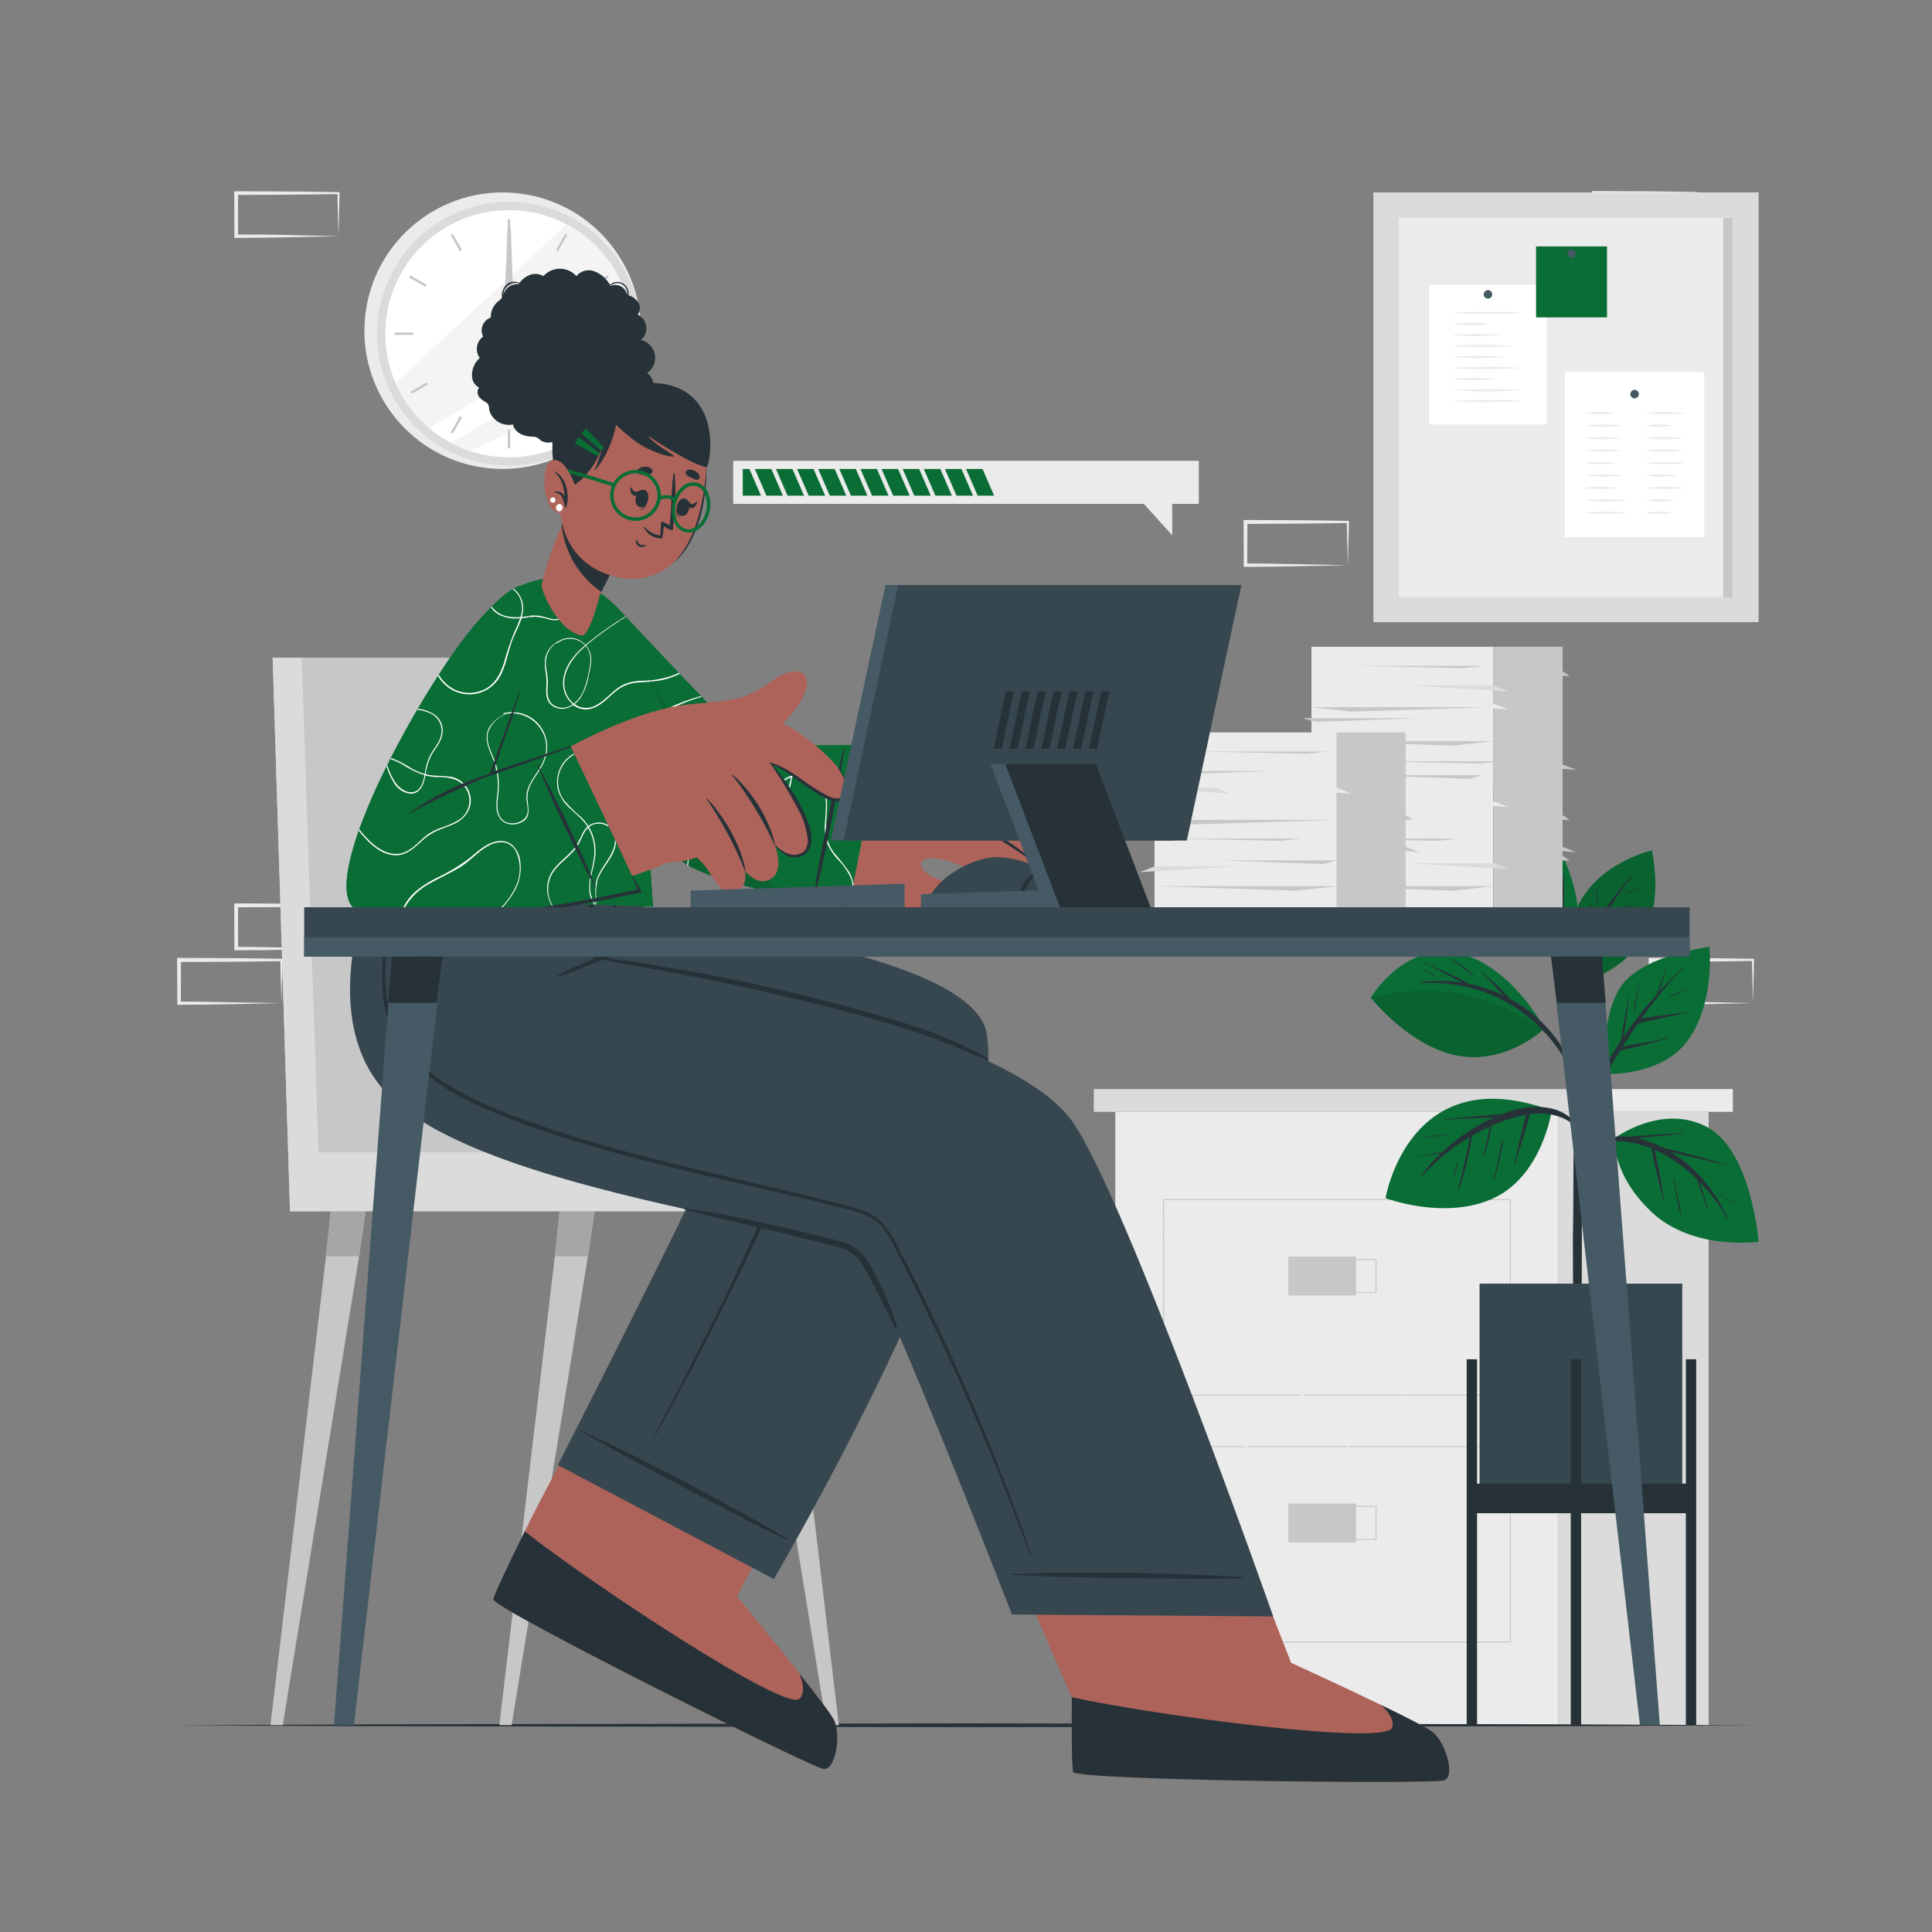 <svg xmlns="http://www.w3.org/2000/svg" viewBox="0 0 500 500"><rect x="0" y="0" width="500" height="500" fill="#808080" stroke="none"/><g id="freepik--background-complete--inject-2"><rect x="288.64" y="287.74" width="114.69" height="158.72" style="fill:#ebebeb"></rect><rect x="283.08" y="281.85" width="125.81" height="5.89" style="fill:#dbdbdb"></rect><rect x="408.89" y="281.85" width="39.57" height="5.89" style="fill:#ebebeb"></rect><rect x="403.33" y="287.74" width="38.86" height="158.72" style="fill:#dbdbdb"></rect><path d="M391,361.18H301V310.35h90Zm-89.71-.25h89.46V310.6H301.26Z" style="fill:#c7c7c7"></path><rect x="333.43" y="325.2" width="17.52" height="10.07" style="fill:#c7c7c7"></rect><path d="M356.25,334.63H338.48v-8.8h17.77Zm-17.52-.25H356v-8.3H338.73Z" style="fill:#c7c7c7"></path><path d="M391,425.08H301V374.25h90Zm-89.71-.25h89.46V374.5H301.26Z" style="fill:#c7c7c7"></path><rect x="333.43" y="389.1" width="17.52" height="10.07" style="fill:#c7c7c7"></rect><path d="M356.25,398.53H338.48v-8.8h17.77Zm-17.52-.25H356V390H338.73Z" style="fill:#c7c7c7"></path><path d="M87.59,245.5l-13.12.28-6.66.11c-2.23,0-4.47,0-6.7.05h-.44v-.45l-.06-11.19v-.5h.5l13.24.06c4.42,0,8.83.11,13.24.16h.28v.27c0,1.9-.09,3.78-.13,5.65Zm0,0-.14-5.66c0-1.86-.11-3.7-.13-5.53l.27.27c-4.41,0-8.82.16-13.24.16l-13.24.07.5-.5,0,11.19-.45-.45c2.18,0,4.36,0,6.55.06l6.58.11Z" style="fill:#ebebeb"></path><path d="M72.82,259.61l-13.12.28L53,260c-2.23,0-4.47,0-6.7.05H45.9v-.45l-.06-11.19v-.5h.5l13.24.06c4.41,0,8.83.11,13.24.16h.28v.27c0,1.9-.08,3.78-.13,5.65Zm0,0L72.68,254c-.05-1.86-.11-3.7-.13-5.53l.27.27c-4.41.05-8.83.16-13.24.16l-13.24.07.5-.5-.05,11.19-.45-.45c2.18,0,4.36,0,6.55.06l6.58.11Z" style="fill:#ebebeb"></path><path d="M363.58,366.85l-13.12.28-6.66.11c-2.23.05-4.47,0-6.7.05h-.44v-.45l-.06-11.19v-.5h.5l13.24.06c4.42,0,8.83.11,13.24.16h.28v.27c0,1.9-.09,3.78-.14,5.65Zm0,0-.14-5.66c0-1.86-.11-3.7-.13-5.53l.27.27c-4.41.05-8.82.16-13.24.16l-13.24.07.5-.5-.05,11.19-.45-.45c2.18,0,4.36,0,6.55.06l6.58.11Z" style="fill:#ebebeb"></path><path d="M348.81,381l-13.12.28-6.67.11c-2.22,0-4.46,0-6.69,0h-.44V381l-.05-11.19v-.5h.5l13.24.06c4.41,0,8.83.11,13.24.16h.28v.27c0,1.9-.08,3.78-.13,5.65Zm0,0-.14-5.66c-.05-1.86-.11-3.7-.13-5.53l.27.27c-4.41,0-8.83.16-13.24.16l-13.24.07.5-.5L322.78,381l-.45-.45c2.18,0,4.36,0,6.55.06l6.57.11Z" style="fill:#ebebeb"></path><path d="M453.66,259.61l-13.13.28-6.66.11c-2.22,0-4.46,0-6.69.05h-.45v-.45l-.05-11.19v-.5h.5l13.24.06c4.41,0,8.83.11,13.24.16h.27v.27c0,1.9-.08,3.78-.13,5.65Zm0,0-.14-5.66c0-1.86-.12-3.7-.13-5.53l.27.27c-4.41.05-8.83.16-13.24.16l-13.24.07.5-.5-.06,11.19-.44-.45c2.18,0,4.36,0,6.54.06l6.58.11Z" style="fill:#ebebeb"></path><path d="M438.89,61.14l-13.13.28-6.66.11c-2.22,0-4.46,0-6.69.06H412v-.45l0-11.19v-.5h.51l13.24.06c4.41,0,8.82.12,13.24.17h.27V50c0,1.9-.09,3.79-.13,5.66Zm0,0-.14-5.65c-.05-1.87-.12-3.71-.14-5.54l.28.27c-4.42.06-8.83.16-13.24.17l-13.24.06.5-.5-.06,11.19-.44-.44c2.18,0,4.35,0,6.54,0l6.58.11Z" style="fill:#ebebeb"></path><path d="M453.66,75.25l-13.13.28-6.66.11c-2.22,0-4.46,0-6.69.06h-.45v-.45l-.05-11.19v-.5h.5l13.24.06c4.41,0,8.83.12,13.24.17h.27v.27c0,1.9-.08,3.79-.13,5.66Zm0,0-.14-5.65c0-1.87-.12-3.71-.13-5.54l.27.27c-4.41.06-8.83.16-13.24.17l-13.24.06.5-.5-.06,11.19-.44-.44c2.18,0,4.36,0,6.54,0l6.58.11Z" style="fill:#ebebeb"></path><path d="M87.59,61.14l-13.12.28-6.66.11c-2.23,0-4.47,0-6.7.06h-.44v-.45L60.61,50v-.5h.5l13.24.06c4.42,0,8.83.12,13.24.17h.28V50c0,1.9-.09,3.79-.13,5.66Zm0,0-.14-5.65c0-1.87-.11-3.71-.13-5.54l.27.27c-4.41.06-8.82.16-13.24.17l-13.24.06.5-.5,0,11.19-.45-.44c2.18,0,4.36,0,6.55,0l6.58.11Z" style="fill:#ebebeb"></path><path d="M348.81,146.27l-13.12.28-6.67.11c-2.22.05-4.46,0-6.69.05h-.44v-.45l-.05-11.19v-.5h.5l13.24.06c4.41,0,8.83.12,13.24.17h.28v.27c0,1.9-.08,3.79-.13,5.65Zm0,0-.14-5.65c-.05-1.87-.11-3.71-.13-5.54l.27.27c-4.41.05-8.83.16-13.24.17l-13.24.06.5-.5-.05,11.19-.45-.45c2.18,0,4.36,0,6.55.06l6.57.11Z" style="fill:#ebebeb"></path><circle cx="130.08" cy="85.58" r="35.78" transform="translate(25.37 200.82) rotate(-81.08)" style="fill:#ebebeb"></circle><circle cx="131.72" cy="86.37" r="34.14" style="fill:#dbdbdb"></circle><circle cx="131.72" cy="86.37" r="31.99" style="fill:#fff"></circle><path d="M163,79.58c-14.56,8.83-38.5,23.31-51.88,31.24a31.81,31.81,0,0,1-8.74-11.75l44.25-41A32,32,0,0,1,163,79.58Z" style="fill:#ebebeb;opacity:0.5"></path><path d="M163.68,87.49a31.73,31.73,0,0,1-2.11,10.39l-39.9,18.87a31.62,31.62,0,0,1-5-2.16C128.69,107.62,150.71,95,163.68,87.49Z" style="fill:#ebebeb;opacity:0.5"></path><rect x="131.41" y="56.71" width="0.62" height="4.85" style="fill:#c7c7c7"></rect><rect x="117.79" y="60.36" width="0.62" height="4.85" transform="translate(-15.57 67.45) rotate(-30)" style="fill:#c7c7c7"></rect><rect x="107.82" y="70.33" width="0.62" height="4.85" transform="translate(-8.95 130.01) rotate(-60)" style="fill:#c7c7c7"></rect><rect x="102.06" y="86.06" width="4.85" height="0.62" style="fill:#c7c7c7"></rect><rect x="105.7" y="99.68" width="4.85" height="0.62" transform="matrix(0.87, -0.5, 0.5, 0.87, -35.52, 67.49)" style="fill:#c7c7c7"></rect><rect x="115.68" y="109.66" width="4.85" height="0.62" transform="translate(-36.16 157.34) rotate(-60.03)" style="fill:#c7c7c7"></rect><rect x="131.41" y="111.19" width="0.62" height="4.85" style="fill:#c7c7c7"></rect><rect x="145.03" y="107.54" width="0.62" height="4.85" transform="translate(-35.51 87.4) rotate(-30)" style="fill:#c7c7c7"></rect><rect x="155" y="97.57" width="0.62" height="4.85" transform="translate(-8.95 184.49) rotate(-60)" style="fill:#c7c7c7"></rect><rect x="156.54" y="86.06" width="4.85" height="0.62" style="fill:#c7c7c7"></rect><rect x="152.89" y="72.44" width="4.85" height="0.62" transform="translate(-15.57 87.4) rotate(-30)" style="fill:#c7c7c7"></rect><rect x="142.92" y="62.47" width="4.85" height="0.62" transform="translate(18.34 157.32) rotate(-60.03)" style="fill:#c7c7c7"></rect><polygon points="132.19 58.9 133.24 88.53 130.2 88.5 131.36 58.89 132.19 58.9" style="fill:#c7c7c7"></polygon><polygon points="150.64 76.04 130.71 88.76 129.26 86.1 150.25 75.32 150.64 76.04" style="fill:#a6a6a6"></polygon><path d="M132.76,86.37a1,1,0,1,1-1-1A1,1,0,0,1,132.76,86.37Z" style="fill:#c7c7c7"></path></g><g id="freepik--Floor--inject-2"><polygon points="44.88 446.5 96.16 446.25 147.44 446.16 250 446 352.56 446.16 403.84 446.25 455.12 446.5 403.84 446.74 352.56 446.83 250 446.99 147.44 446.83 96.16 446.74 44.88 446.5" style="fill:#263238"></polygon></g><g id="freepik--Board--inject-2"><rect x="355.44" y="49.79" width="99.69" height="111.22" style="fill:#dbdbdb"></rect><rect x="362" y="56.36" width="86.55" height="98.14" style="fill:#ebebeb"></rect><rect x="369.83" y="73.71" width="30.51" height="36.15" style="fill:#fff"></rect><path d="M386.18,76.17a1.1,1.1,0,1,1-1.1-1.09A1.1,1.1,0,0,1,386.18,76.17Z" style="fill:#455a64"></path><path d="M375.63,81c3.09-.24,6.17-.26,9.26-.29s6.17,0,9.25.29c-3.08.23-6.17.25-9.25.28S378.72,81.19,375.63,81Z" style="fill:#ebebeb"></path><path d="M375.63,83.81a45.32,45.32,0,0,1,10.06,0,43.77,43.77,0,0,1-10.06,0Z" style="fill:#ebebeb"></path><path d="M375.63,86.67c2.15-.22,4.29-.28,6.43-.29a62.88,62.88,0,0,1,6.43.29c-2.14.22-4.29.28-6.43.29S377.78,86.89,375.63,86.67Z" style="fill:#ebebeb"></path><path d="M375.63,89.53c2.68-.23,5.37-.28,8.05-.29s5.36.06,8,.29c-2.68.22-5.36.27-8,.28S378.31,89.75,375.63,89.53Z" style="fill:#ebebeb"></path><path d="M375.63,92.38c2.33-.22,4.66-.27,7-.28s4.66.06,7,.28c-2.33.23-4.66.28-7,.29S378,92.61,375.63,92.38Z" style="fill:#ebebeb"></path><path d="M375.63,95.24c3-.24,6-.25,8.95-.29s6,0,8.94.29c-3,.24-6,.25-8.94.29S378.61,95.48,375.63,95.24Z" style="fill:#ebebeb"></path><path d="M375.63,98.1a57.75,57.75,0,0,1,11.56,0,59.8,59.8,0,0,1-11.56,0Z" style="fill:#ebebeb"></path><path d="M375.63,101c3.09-.23,6.17-.25,9.26-.28s6.17,0,9.25.28c-3.08.24-6.17.26-9.25.29S378.72,101.19,375.63,101Z" style="fill:#ebebeb"></path><path d="M375.63,103.81c3.09-.24,6.17-.25,9.26-.29s6.17,0,9.25.29c-3.08.24-6.17.25-9.25.29S378.72,104.05,375.63,103.81Z" style="fill:#ebebeb"></path><rect x="404.98" y="96.25" width="36.1" height="42.78" style="fill:#fff"></rect><path d="M424.13,102a1.1,1.1,0,1,1-1.1-1.1A1.09,1.09,0,0,1,424.13,102Z" style="fill:#455a64"></path><path d="M410,106.93a27.8,27.8,0,0,1,8,0,28.78,28.78,0,0,1-8,0Z" style="fill:#ebebeb"></path><path d="M410,110.15a45.09,45.09,0,0,1,5.18-.29,43,43,0,0,1,5.19.29,46.5,46.5,0,0,1-10.37,0Z" style="fill:#ebebeb"></path><path d="M410,113.38a40,40,0,0,1,9.61,0,41.37,41.37,0,0,1-9.61,0Z" style="fill:#ebebeb"></path><path d="M410,116.6a41.37,41.37,0,0,1,9.61,0,40,40,0,0,1-9.61,0Z" style="fill:#ebebeb"></path><path d="M410,119.83a30.13,30.13,0,0,1,8.34,0,31.19,31.19,0,0,1-8.34,0Z" style="fill:#ebebeb"></path><path d="M410,123.05a51.06,51.06,0,0,1,10.68,0,49.31,49.31,0,0,1-10.68,0Z" style="fill:#ebebeb"></path><path d="M410,126.28a33.68,33.68,0,0,1,8.82,0,33.68,33.68,0,0,1-8.82,0Z" style="fill:#ebebeb"></path><path d="M410,129.5a54.65,54.65,0,0,1,11.05,0,52.78,52.78,0,0,1-11.05,0Z" style="fill:#ebebeb"></path><path d="M410,132.73a48.66,48.66,0,0,1,5.53-.29,46.4,46.4,0,0,1,5.52.29,48.61,48.61,0,0,1-5.52.29A51.08,51.08,0,0,1,410,132.73Z" style="fill:#ebebeb"></path><path d="M425.81,106.93a47.58,47.58,0,0,1,10.49,0,49.27,49.27,0,0,1-10.49,0Z" style="fill:#ebebeb"></path><path d="M425.81,110.15a20.09,20.09,0,0,1,3.45-.29,19.1,19.1,0,0,1,3.44.29,20.61,20.61,0,0,1-6.89,0Z" style="fill:#ebebeb"></path><path d="M425.81,113.38a42.14,42.14,0,0,1,9.87,0,43.63,43.63,0,0,1-9.87,0Z" style="fill:#ebebeb"></path><path d="M425.81,116.6a41.28,41.28,0,0,1,9.6,0,39.87,39.87,0,0,1-9.6,0Z" style="fill:#ebebeb"></path><path d="M425.81,119.83a47.58,47.58,0,0,1,10.49,0,49.27,49.27,0,0,1-10.49,0Z" style="fill:#ebebeb"></path><path d="M425.81,123.05a31.19,31.19,0,0,1,8.34,0,30.13,30.13,0,0,1-8.34,0Z" style="fill:#ebebeb"></path><path d="M425.81,126.28a42.14,42.14,0,0,1,9.87,0,42.14,42.14,0,0,1-9.87,0Z" style="fill:#ebebeb"></path><path d="M425.81,129.5a26.13,26.13,0,0,1,7.63,0,25.24,25.24,0,0,1-7.63,0Z" style="fill:#ebebeb"></path><path d="M425.81,132.73a21.5,21.5,0,0,1,3.66-.29,20.53,20.53,0,0,1,3.66.29,21.5,21.5,0,0,1-3.66.29A22.57,22.57,0,0,1,425.81,132.73Z" style="fill:#ebebeb"></path><rect x="397.53" y="63.78" width="18.36" height="18.36" style="fill:#0A6D35"></rect><path d="M407.8,65.64a1.1,1.1,0,1,1-1.09-1.1A1.1,1.1,0,0,1,407.8,65.64Z" style="fill:#455a64"></path><rect x="446" y="56.36" width="2.48" height="98.25" style="fill:#c7c7c7"></rect></g><g id="freepik--Character--inject-2"><polygon points="191.23 305.26 194.15 325.14 213.89 446.46 217.08 446.46 202.72 325.14 200.6 305.26 191.23 305.26" style="fill:#c7c7c7"></polygon><polygon points="200.6 305.26 191.23 305.26 194.15 325.14 202.72 325.14 200.6 305.26" style="fill:#a6a6a6"></polygon><polygon points="129.23 446.46 132.41 446.46 152.15 325.14 155.07 305.26 145.71 305.26 143.59 325.14 129.23 446.46" style="fill:#c7c7c7"></polygon><polygon points="145.71 305.26 143.59 325.14 152.15 325.14 155.07 305.26 145.71 305.26" style="fill:#a6a6a6"></polygon><polygon points="70 446.46 73.18 446.46 92.93 325.14 95.84 305.26 86.48 305.26 84.36 325.14 70 446.46" style="fill:#c7c7c7"></polygon><polygon points="84.36 325.14 92.93 325.14 95.84 305.26 86.48 305.26 84.36 325.14" style="fill:#a6a6a6"></polygon><polygon points="75.05 313.47 219.74 313.47 219.74 298.23 165.57 298.23 147.37 170.21 70.56 170.21 75.05 313.47" style="fill:#c7c7c7"></polygon><polygon points="75.67 298.23 219.74 298.23 219.74 313.47 75.12 313.47 75.67 298.23" style="fill:#dbdbdb"></polygon><polygon points="75.05 313.47 82.94 313.47 78.08 170.21 70.56 170.21 75.05 313.47" style="fill:#dbdbdb"></polygon><path d="M213.06,457.79c-3.19-.44-83.33-40.43-85.37-43.79-.25-.39,3.2-7.71,8.11-17.67,11.08-22.53,33.25-60.63,33.25-60.63l48.25,27.11-26.56,50.31s8.91,10.79,16.15,19.95c0,0,0,0,0,0,4.45,5.63,8.28,10.65,9,12.15C217.71,449.18,216.24,458.23,213.06,457.79Z" style="fill:#ad6359"></path><path d="M213.06,457.79c-3.19-.44-83.33-40.43-85.37-43.79-.25-.39,3.2-7.71,8.11-17.67,17.81,14,67.53,46.76,71.09,43.33,1.42-1.37,1.07-3.88,0-6.55,4.45,5.63,8.28,10.65,9,12.15C217.71,449.18,216.24,458.23,213.06,457.79Z" style="fill:#263238"></path><path d="M200.27,408.66l-55.9-29.5s42.65-83.58,41.53-85c-3.92-5.05-51.14-2.75-71.54-23-21.59-21.46-5.1-52-5.1-52h56.43s-.52,15.31,1.91,17.32c1.6,1.33,84.56,9.33,87.81,31.22C261,305.52,200.27,408.66,200.27,408.66Z" style="fill:#37474f"></path><path d="M203.76,398.24c-6.73-4.06-13.62-7.8-20.53-11.53s-13.87-7.36-20.9-10.84c-4-2-8-3.74-12-5.7a.11.11,0,0,0-.11.2c3.48,1.87,6.87,3.92,10.34,5.8s6.85,3.71,10.29,5.54c6.93,3.67,13.91,7.27,20.87,10.9,3.92,2.06,7.89,4,11.88,5.89A.15.15,0,0,0,203.76,398.24Z" style="fill:#263238"></path><path d="M208.12,284.85c-1.39-2.87-5.07-3.29-7.81-4q-11.25-2.82-22.51-5.61c-13.29-3.29-27-6.4-38.91-13.44-5.69-3.37-11.21-7.62-14-13.76S122,235.39,122,228.91c0-1.61.09-3.21.19-4.81,0-.14-.21-.13-.21,0-.42,6.38-1.07,12.77.36,19.09a25.67,25.67,0,0,0,3.58,8.61,29.76,29.76,0,0,0,6.48,6.82c10.54,8.26,23.75,12.22,36.53,15.48,7.22,1.84,14.47,3.6,21.71,5.37l11.18,2.74c1.57.38,3.35.7,4.59,1.81a4.84,4.84,0,0,1,1.38,4.05,15.58,15.58,0,0,1-1.13,4.45c-.67,1.75-1.38,3.49-2.09,5.23q-2.06,5.1-4.24,10.14-4.38,10.17-9.11,20.19c-6.27,13.32-13,26.44-19.81,39.48-.85,1.62-1.68,3.26-2.51,4.89-.06.1.09.18.15.08,7.32-12.89,14.16-26.07,20.67-39.38s12.62-26.65,17.85-40.4C208.44,290.33,209.32,287.34,208.12,284.85Z" style="fill:#263238"></path><path d="M373.72,460.76c-3.06,1-92.62.05-95.92-2.09-.4-.24-.42-19.43-.42-19.43-14.71-33.39-28-65.68-28-65.68l62.61-.08,22.15,56.86s12.74,5.81,23.25,10.89l0,0c6.46,3.12,12.1,6,13.38,7C374.14,451,376.77,459.77,373.72,460.76Z" style="fill:#ad6359"></path><path d="M373.72,460.76c-3.06,1-92.62.05-95.92-2.09-.4-.24-.49-8.33-.42-19.43,22.14,4.83,81.16,12.55,82.87,7.91.68-1.85-.74-4-2.85-5.9,6.46,3.12,12.1,6,13.38,7C374.14,451,376.77,459.77,373.72,460.76Z" style="fill:#263238"></path><path d="M329.51,418.33l-67.61-.5s-34-87.58-39.49-93.45c-2.78-3-21.39-6.29-43.61-11.16l-.12,0c-8.21-1.8-16.92-3.82-25.49-6.13-22.3-5.95-43.75-13.77-53.52-24.58-20.44-22.59,0-63.41,0-63.41h57.57s1.43,17.77-3,28.65c0,0,42.36,6.22,78,17.79,20.21,6.55,38.27,14.84,45.27,24.7C291.2,309.48,329.51,418.33,329.51,418.33Z" style="fill:#37474f"></path><path d="M321.88,408.19c-7.84-.58-15.67-.78-23.53-1s-15.7-.27-23.54-.18c-4.43,0-8.85.3-13.27.36a.11.11,0,0,0,0,.22c4,.08,7.9.38,11.85.48s7.78.2,11.68.27c7.85.13,15.7.17,23.54.25,4.43.05,8.85,0,13.27-.14A.15.15,0,0,0,321.88,408.19Z" style="fill:#263238"></path><path d="M129,227.47a4.31,4.31,0,0,1-.32.77.09.09,0,0,0,0,.13c-.76,2.36-1.08,4.87-1.81,7.23a11.34,11.34,0,0,1-4.37,6.24c-4.46,3.1-9.84,4.51-15,5.79a.15.15,0,0,0,.05.29,28.4,28.4,0,0,0,8.86-1.36,22.92,22.92,0,0,0,7.47-3.58,11.65,11.65,0,0,0,4.29-6.45,39,39,0,0,0,.75-4.16,33,33,0,0,0,.52-4.85A.23.23,0,0,0,129,227.47Z" style="fill:#263238"></path><path d="M164.79,243.76a65.5,65.5,0,0,0-10.35,4l-.17.07a2.78,2.78,0,0,0,.16-.63l.12-.75c0-.25.06-.52.08-.78l0-.4v0a3.09,3.09,0,0,0,2.22-1.14,8.38,8.38,0,0,0,1.39-3.26c.39-1.47.74-2.95,1.06-4.44.36-1.66.67-3.32.93-5a31.93,31.93,0,0,0,.57-5,.23.23,0,0,0-.46-.05c-.39,1.52-.57,3.1-.86,4.65s-.62,3.09-1,4.63-.74,3.07-1.16,4.59c-.38,1.35-.76,3.32-2.33,3.76-3.23.92-1.78-6.33-1.64-7.75.33-3.29.54-6.64,1.11-9.89,0-.14-.18-.19-.21-.05-.7,3-1.51,5.93-2,9-.26,1.48-.45,3-.61,4.48a6.94,6.94,0,0,0,.3,3.86,2.86,2.86,0,0,0,2.13,1.58c0,.11-.06.22-.1.33s-.15.48-.21.73-.11.49-.17.73a1.87,1.87,0,0,0-.11.9.42.42,0,0,0,.16.19c-1.38.6-2.76,1.2-4.13,1.83a37.22,37.22,0,0,0-5,2.41c-.18.09,0,.35.14.31a35.87,35.87,0,0,0,5.2-1.88c1.73-.66,3.44-1.37,5.15-2.08a64.66,64.66,0,0,0,9.84-4.58A.17.17,0,0,0,164.79,243.76Z" style="fill:#263238"></path><path d="M256.8,375.49q-5.34-13.25-11.31-26.21T232.88,323.6c-1.92-3.67-3.67-7.39-7.51-9.38a27.8,27.8,0,0,0-5.53-2c-2.24-.6-4.49-1.17-6.74-1.74-18.34-4.64-36.87-8.46-55.09-13.56-9.1-2.56-18.13-5.43-26.94-8.88-7.15-2.79-14.29-6-20.24-11a32.24,32.24,0,0,1-7.26-8.27c-2.26-3.78-7.54-14.06.28-45.18,0-.14-.15-.24-.19-.11-6.23,22.17-4.92,34.24-3.78,38.65A28.22,28.22,0,0,0,105,272.5c4.61,5.89,11.11,10,17.78,13.16a187,187,0,0,0,24.69,9.25c18.15,5.68,36.77,9.67,55.26,14,4.59,1.09,9.17,2.2,13.74,3.37,4.08,1.05,8.85,1.87,11.78,5.19a27.87,27.87,0,0,1,3.41,5.64c1.1,2.12,2.18,4.24,3.26,6.37q3.3,6.54,6.46,13.14,12.48,26.07,22.71,53.14c.84,2.24,1.67,4.47,2.53,6.7.07.17.33.09.28-.08C263.89,393.33,260.39,384.37,256.8,375.49Z" style="fill:#263238"></path><path d="M232.07,343.18a65.55,65.55,0,0,0-4.88-12.05c-1.8-3.53-3.82-7.74-7.74-9.25a56.78,56.78,0,0,0-6.41-1.76q-3.4-.87-6.82-1.68-6.83-1.62-13.7-3.06c-5.09-1.06-10.24-2.07-15.42-2.63-.12,0-.13.18,0,.22,4.38,1.27,8.85,2.23,13.28,3.3s8.66,2.06,13,3.11,8.86,2.2,13.28,3.36a10.74,10.74,0,0,1,5.18,2.74c2,1.94,8.8,16.29,9.91,18.43C232,344.54,232.25,343.83,232.07,343.18Z" style="fill:#263238"></path><path d="M255.62,273.93a104.53,104.53,0,0,0-16.43-7.51c-6.46-2.2-13.06-4-19.65-5.84-13.55-3.69-27.29-6.77-41.12-9.25q-5.91-1.07-11.83-2A106.28,106.28,0,0,0,155,247.89c-.14,0-.16.2,0,.24,3.42.84,6.94,1.37,10.42,2s6.86,1.2,10.28,1.86q10.26,2,20.46,4.28c13.45,3,26.92,6.39,40.07,10.55a175.91,175.91,0,0,1,19.19,7.65A.29.29,0,0,0,255.62,273.93Z" style="fill:#263238"></path><path d="M152,115.73a4.92,4.92,0,0,0,7.64-4.57,4.52,4.52,0,0,0,5.49-.48,4.34,4.34,0,0,0,.3-5.74s0,0,0,0a4.41,4.41,0,0,1-.51,5.44,4,4,0,0,1-4.36.74,5.46,5.46,0,0,0,4-1.58,4.2,4.2,0,0,0,.78-4.59,6.19,6.19,0,0,0,3.73-4.12,4.23,4.23,0,0,0-1.6-4.32A4.71,4.71,0,0,0,165.85,88a3.94,3.94,0,0,0-.84-6.59,2.65,2.65,0,0,0,.33-2.85,4.46,4.46,0,0,0-2.67-2.13,3.19,3.19,0,0,0-1.08-2.84,2.89,2.89,0,0,0-3.74.13,7.88,7.88,0,0,0-4.33-3.61,4.12,4.12,0,0,0-4.35,1.36,5.71,5.71,0,0,0-8.54,0,4,4,0,0,0-4-.09,6,6,0,0,0-2.19,1.85,3,3,0,0,0-3.47.53A4,4,0,0,0,129.9,77a2.13,2.13,0,0,1-.67.75,5.22,5.22,0,0,0-2.2,4.42,3.56,3.56,0,0,0-2,4.93,4,4,0,0,0-.87,5.55,5.84,5.84,0,0,0-2,4.42,3.38,3.38,0,0,0,1.83,3.22,2.05,2.05,0,0,0,.26,2.71,4.63,4.63,0,0,0,.87.72,4.31,4.31,0,0,1,1.17.84,3.14,3.14,0,0,1,.3,1.36,5,5,0,0,0,.28.93,5.29,5.29,0,0,0,5.89,3c.33,1.7,1.95,2.67,3.56,3a8.5,8.5,0,0,0,1.59.17,2.27,2.27,0,0,1,1.35.38c.25.18.46.42.72.61a3.65,3.65,0,0,0,2.89.4C143.87,119,149.53,119.17,152,115.73ZM130.87,74.5a3.18,3.18,0,0,1,3.49-1.12l-.08.15s-.44,0-.65,0a4,4,0,0,0-1.13.29,4.27,4.27,0,0,0-1.85,1.54,4.6,4.6,0,0,0-.45,1,.61.61,0,0,0,0,.12A3.82,3.82,0,0,1,130.87,74.5Zm30.57.2A3,3,0,0,0,158,74l-.06-.08c1.1-.7,2.3-1,3.46-.06a2.61,2.61,0,0,1,.89,2.5h0A3.39,3.39,0,0,0,161.44,74.7ZM143,114.47h0a5.51,5.51,0,0,0,7.32,2.3C147.65,118.38,144.35,118.2,143,114.47Z" style="fill:#263238"></path><path d="M148,164.21c8.44,24.07,23.5,52.38,29.05,56.62,7,5.37,50.23,11.83,52.35,11.82,5.24-.05,8.6-36,3-36.2-8.54-.28-36.43-1-38.47-2.7s-16.83-16.57-32.14-33.46C151.23,148.62,142.78,149.27,148,164.21Z" style="fill:#ad6359"></path><path d="M222.73,231.37c.62.23,9.35,3.46,14.62,4.37,3.94.68,15.32,2.33,16.5-1.93.8-2.9-5.78-4.66-10.4-6-2.44-.71-5.58-2.82-5.06-4.4.91-2.75,7.19-.79,11.39,1.06,8.12,3.57,19.16,10.41,23.38,6,1.6-1.66-.74-4.09-4-6.36,5.19,2.49,10.65,4.41,12.49,2.64,1.06-1,1-2.23.18-3.53,1.55.32,2.86.07,3.68-1,1.39-1.82.35-4.17-1.65-6.48a1.85,1.85,0,0,0,1.32-1.1c2.77-5.46-15.57-18.2-21.5-18.93-17.46-2.14-35.29.62-35.29.62C222.28,202.41,222.72,231.36,222.73,231.37Z" style="fill:#ad6359"></path><path d="M246,212.92a29,29,0,0,1,11.83,3.1c4.63,2.36,7.86,5.37,11.85,8.32.11.08,0,.24-.11.17-1.91-1.41-9.72-6.6-11.71-7.76A27.86,27.86,0,0,0,246,213S245.94,212.92,246,212.92Z" style="fill:#263238"></path><path d="M248.34,205.35a69.64,69.64,0,0,1,13.71,3.1c4.8,1.8,8.77,5.18,12.67,8.41q3.51,2.92,6.89,6c.09.09,0,.25-.12.17q-5.94-5-12.18-9.7a36.59,36.59,0,0,0-12.88-6.23c-2.67-.69-5.38-1.18-8.09-1.66A0,0,0,0,1,248.34,205.35Z" style="fill:#263238"></path><path d="M252.41,198.51c4.44.41,8.32.75,12.42,2.64,5.43,2.51,10.93,7.15,12.86,8.8,2.13,1.82,4.2,3.71,6.24,5.63.08.08-.05.22-.14.15a146,146,0,0,0-14.71-11.64,29.31,29.31,0,0,0-7.94-4,52.71,52.71,0,0,0-8.73-1.56A0,0,0,0,1,252.41,198.51Z" style="fill:#263238"></path><path d="M227.92,192.73l-8.33,42.32s-36.06-6.06-43.21-12.24-22.92-40.41-28.31-57.25,3.37-17.39,12.59-7.42,32.11,34.07,33.29,34.52S227.92,192.73,227.92,192.73Z" style="fill:#0A6D35"></path><path d="M162,159.6l-.1-.11-1,.63a82.2,82.2,0,0,0-9.32,6.76,5.63,5.63,0,0,0-3.67-1.78c0,.08,0,.16.08.25a5.14,5.14,0,0,1,3.43,1.66l-.67.56a21.28,21.28,0,0,0-1.52,1.49c0,.09.06.18.1.27.24-.27.5-.54.75-.79.47-.48,1-.92,1.49-1.37a5.38,5.38,0,0,1,.69,1.08c.88,1.82.46,3.86.07,5.74-.14.7-.29,1.4-.47,2.1l.14.35c.15-.55.27-1.1.39-1.65.41-1.94,1-4.08.31-6a5.31,5.31,0,0,0-1-1.72,74.37,74.37,0,0,1,7.66-5.72C160.26,160.73,161.14,160.16,162,159.6Zm13.69,14.53a21.37,21.37,0,0,1-3.15,1.18,26.11,26.11,0,0,1-6.09.88,12.43,12.43,0,0,0-5.21,1.06c-2.56,1.3-4.29,3.78-6.79,5.18,0,.11.09.22.14.34,1.84-1,3.37-2.74,5-4a9.8,9.8,0,0,1,5.2-2.11,56.22,56.22,0,0,0,6.34-.62,20.71,20.71,0,0,0,4.81-1.67A2.55,2.55,0,0,1,175.71,174.13Zm2.06,43.41a40.42,40.42,0,0,0-2.86-6.83c-.38-.77-.75-1.55-1.13-2.32a11.36,11.36,0,0,0,1.65,0c.1,0,.09-.17,0-.16a9.83,9.83,0,0,1-1.71.05c-.18-.34-.35-.69-.53-1,0-.08-.19,0-.15.07.14.32.29.64.44,1-3.78-.3-7.07-2.7-9.64-5.45.15.31.31.61.46.91a15.41,15.41,0,0,0,8.07,4.54,11.63,11.63,0,0,0,1.17.13c1.78,3.78,4,7.54,4.41,11.75a16,16,0,0,1-.11,3.72l.28.16c0-.32.08-.65.11-1A15.88,15.88,0,0,0,177.77,217.54Zm15.94-25a17.21,17.21,0,0,1-3.14.26,22.25,22.25,0,0,0-5.53.4,14.85,14.85,0,0,0-4.57,2.11c-2.21,1.46-4.79,3.44-7.58,2.37-2.55-1-3.95-3.86-4.34-6.4a6.67,6.67,0,0,1,3.16-7.16,22.86,22.86,0,0,1,4.07-2.06,48,48,0,0,1,4.94-1.71l.7-.19.19.2c-.45.12-.91.26-1.36.4a44.59,44.59,0,0,0-5.16,2A17,17,0,0,0,171,185c-2.41,2.06-2.65,5.22-1.6,8.06.93,2.53,3.11,4.93,6.05,4.34,2.69-.53,4.73-2.76,7.18-3.87a13.77,13.77,0,0,1,4.27-1.13c1.61-.16,3.23,0,4.85-.08a11.91,11.91,0,0,0,1.58-.16Zm27.15,36.11a8.2,8.2,0,0,0-1.23-3.2,57.83,57.83,0,0,0-3.65-4.62,10.13,10.13,0,0,1-2.18-5.9c-.15-3.67,1-7.54-.58-11a6.49,6.49,0,0,0-8.19-3.24,2.8,2.8,0,0,0-.91-2,4.36,4.36,0,0,0-2-1.05,7.62,7.62,0,0,0-5,.66,10.41,10.41,0,0,0-3.72,3.68,7.75,7.75,0,0,1-2.16,2.26,12.74,12.74,0,0,1-2.24,1c-1.33.5-2.76,1.15-3.16,2.64a3.92,3.92,0,0,0,1.78,4.1c3,2.06,7.19,1.44,10.24-.27a19.25,19.25,0,0,1-.75,2.09,14.44,14.44,0,0,1-3.36,4.4,12.38,12.38,0,0,0-3.14,4.09,8.74,8.74,0,0,0-.3,5.06,9.11,9.11,0,0,0,.47,1.48l.4.11a9.62,9.62,0,0,1-.71-4.36,7.94,7.94,0,0,1,2.28-4.8c1.13-1.22,2.45-2.28,3.47-3.61a12.89,12.89,0,0,0,2-4.18c.06-.19.12-.4.17-.59l.15-.09c3.36-2.2,6.16-6,6.42-10.14,2.46-.89,5.33-.65,7.11,1.49,2.33,2.77,1.66,6.78,1.47,10.09a13.27,13.27,0,0,0,.6,5.57,14.76,14.76,0,0,0,2.76,4.14,17.76,17.76,0,0,1,3.27,4.65,5.88,5.88,0,0,1-.41,5.45,9.28,9.28,0,0,1-1.95,2.28l.31.05a9.13,9.13,0,0,0,2.08-2.54,0,0,0,0,0,0,0,6.29,6.29,0,0,0,.68-1.89A5.58,5.58,0,0,0,220.86,228.61Zm-21-18.8a12,12,0,0,1-1.41,1.05c.82-3,1.44-6.1,3.82-8.24a8,8,0,0,1,2.43-1.48A13.72,13.72,0,0,1,199.86,209.81Zm4.9-9.24c0,.05,0,.11,0,.16a8.71,8.71,0,0,0-4,3,15,15,0,0,0-2.08,4.71c-.26.91-.49,1.83-.75,2.74a10.66,10.66,0,0,1-8.38,1.31c-1.73-.51-3.46-1.73-3.6-3.69-.13-1.8,1.28-2.71,2.76-3.27a9.74,9.74,0,0,0,3.55-1.82c1.12-1.08,1.79-2.52,2.85-3.66a7.52,7.52,0,0,1,5-2.34c1.87-.12,4.6.59,4.76,2.77A.08.08,0,0,0,204.76,200.57ZM147.35,153a2.65,2.65,0,0,0-.24.4,8.51,8.51,0,0,1-.22,4,6.74,6.74,0,0,1-.39,1.06,4.45,4.45,0,0,0,.05.5,1.32,1.32,0,0,0,.12-.2A8.49,8.49,0,0,0,147.35,153Z" style="fill:#fff"></path><path d="M214.21,217.26c1-5,2.08-10,2.92-15,.48-2.86,1-5.72,1.42-8.58,0-.11-.17-.16-.19,0-1.23,5-2.45,10-3.44,15s-2,10-3,15q-.79,4.27-1.32,8.59c0,.05.08.08.1,0C212.13,227.31,213.17,222.29,214.21,217.26Z" style="fill:#263238"></path><path d="M201.34,231.4l-1.61-.37c-3-.71-6.12-1.49-9-2.32l-1.12-.32-1.74-.53-.85-.26-.31-.1-.88-.29c-1.17-.39-2.27-.78-3.31-1.18l-.72-.29a24.68,24.68,0,0,1-4.63-2.35c-.13-.1-.27-.19-.39-.29a3.78,3.78,0,0,1-.36-.29c-7.16-6.17-22.92-40.4-28.31-57.25l-.18-.58a.5.5,0,0,0,0-.13c-.38-1.28-.76-2.88-1.13-4.62v0c-1.44-8.52,2.46-10.37,7.9-7.16C170.17,178.49,194.27,220.67,201.34,231.4Z" style="opacity:0.1"></path><path d="M169,234.63l-78.38-2.79s21.77-60.45,39-76.7c7.82-7.4,20.57-7.2,27.66,0,1.39,1.4,14,23.77,15.07,32.18,1,7.44-5.51,15.24-5.51,15.24Z" style="fill:#0A6D35"></path><path d="M170.88,195.64l-.19.43a30.23,30.23,0,0,1-3.91,6.49l.21,3.08,0,.33,2,28.66-14.71-.52-.48,0-11.06-.39h-.23l-11.15-.4h-.31l-24.64-.88h0l-.5,0h0l-15.28-.54s2-5.51,5.23-13.65l.13-.34c1.76-4.4,3.87-9.53,6.22-15,0-.1.09-.21.14-.31q1-2.26,2-4.58c0-.1.09-.2.13-.29,2-4.42,4.1-8.95,6.29-13.35l.12-.25c1.25-2.5,2.52-5,3.81-7.35a3.72,3.72,0,0,1,.19-.34c4.1-7.57,8.35-14.31,12.42-18.92a2.09,2.09,0,0,1,.2-.22c.68-.77,1.37-1.49,2-2.13a19.5,19.5,0,0,1,3.32-2.52,1.27,1.27,0,0,1,.22-.13,20.62,20.62,0,0,1,11.76-2.78,4.41,4.41,0,0,1,.52,0,18.84,18.84,0,0,1,11.84,5.4,45,45,0,0,1,3.26,5.26s.05.09.08.14c2.34,4.15,5.44,10,7.88,15.51l.15.34a67.65,67.65,0,0,1,3,7.79c0,.12.07.23.1.35a18.67,18.67,0,0,1,.62,2.79A16.62,16.62,0,0,1,170.88,195.64Z" style="fill:#0A6D35"></path><path d="M168.44,176.05c-.65.07-1.31.11-2,.14a12.43,12.43,0,0,0-5.21,1.06c-2.6,1.32-4.34,3.85-6.9,5.24a5.26,5.26,0,0,1-4.62.33,5.76,5.76,0,0,1-1-.59,7.85,7.85,0,0,0,1.66-1.84,16.18,16.18,0,0,0,2-5.6c.41-1.94,1-4.08.31-6a5.31,5.31,0,0,0-1-1.72,74.37,74.37,0,0,1,7.66-5.72l1.16-.77s-.05-.1-.08-.14a80.31,80.31,0,0,0-8.88,6.48,5.48,5.48,0,0,0-6.94-1,6.27,6.27,0,0,0-3.56,4.87,13.05,13.05,0,0,0,.21,3.36,17.45,17.45,0,0,1,.16,3.23c-.08,1.68-.23,3.58,1.06,4.88a4.38,4.38,0,0,0,4,1.06,5.59,5.59,0,0,0,1.87-.86,5.27,5.27,0,0,0,3.61,1.12c3.13-.23,5.26-3,7.56-4.8a9.8,9.8,0,0,1,5.2-2.11c1.27-.13,2.54-.16,3.8-.27Zm-20.77,6.58a4.37,4.37,0,0,1-4.52-.2c-1.52-1.09-1.51-3-1.42-4.65a15.63,15.63,0,0,0,0-2.37c-.09-.93-.29-1.85-.4-2.78a6.46,6.46,0,0,1,1.38-5.1,7.19,7.19,0,0,1,1.59-1.36c-.1.08-.2.15-.3.24s0,.17.1.12a5.43,5.43,0,0,1,7.34.48l-.67.56c-2.84,2.54-5.39,6-5,10a7,7,0,0,0,2.45,4.67A6.06,6.06,0,0,1,147.67,182.63Zm-1.25-3.51c-1.34-3.9,1-7.9,3.68-10.58.47-.48,1-.92,1.49-1.37a5.38,5.38,0,0,1,.69,1.08c.88,1.82.46,3.86.07,5.74a22.07,22.07,0,0,1-1.5,5.11,8.19,8.19,0,0,1-2.33,3A6.41,6.41,0,0,1,146.42,179.12ZM167,205.64a24.77,24.77,0,0,1-4-3.78c-1.47-1.71-2.67-3.66-4.27-5.24a8.56,8.56,0,0,0-5-2.51,8.3,8.3,0,0,0-8.85,5,8.76,8.76,0,0,0-.44,5.16,9.94,9.94,0,0,0,3.09,4.87c1.6,1.52,3.38,2.87,4.57,4.76,0,0,0,0,0,0a6.71,6.71,0,0,0-1.35,1.9,20.4,20.4,0,0,1-2,3.61c-1.59,2-3.77,3.44-5.33,5.46a8.17,8.17,0,0,0-1.57,6.8,9.2,9.2,0,0,0,.66,2h.23a8.25,8.25,0,0,1,.1-7.39c1.1-2,3-3.44,4.6-5a14.33,14.33,0,0,0,2.1-2.44c.63-1,1-2.05,1.54-3.06a6.06,6.06,0,0,1,1.17-1.6,11.87,11.87,0,0,1,1.63,6.45c-.18,4.47-2.78,9-.23,13.23a1.37,1.37,0,0,0,.15.21l.48,0c.22-2-.26-4.12.3-6.12.79-2.78,3-4.83,4.15-7.44.91-2.09,1.25-4.88-.64-6.55a4.73,4.73,0,0,0-5.24-.64,3.32,3.32,0,0,0-.58.4,13.28,13.28,0,0,0-2-2.43,34,34,0,0,1-4.41-4.4,8.06,8.06,0,0,1,6.54-12.65,8.28,8.28,0,0,1,5.58,2.05,38.5,38.5,0,0,1,4.2,5.06A23.21,23.21,0,0,0,167,206Zm-13.48,7.74a4.5,4.5,0,0,1,2.81,0c2.51.77,3.25,3.34,2.62,5.7s-2.42,4.4-3.64,6.6a9.21,9.21,0,0,0-1.14,3.21,28,28,0,0,0,0,4,9.42,9.42,0,0,1-.08,1.2,8.32,8.32,0,0,1-1.32-4.78c.07-2.39.89-4.68,1.24-7a12.25,12.25,0,0,0-1.58-8.19A3.63,3.63,0,0,1,153.51,213.38Zm-37-12.34c-1.74-.32-3.53-.17-5.27-.46-.36-.06-.71-.14-1.06-.23a15.26,15.26,0,0,1,1.76-5.39c1.18-1.84,2.59-3.48,2.65-5.79a5,5,0,0,0-2.68-4.59,9.08,9.08,0,0,0-1-.48l-.12.25.15.06a5,5,0,0,1,3.36,4.37c.09,2.12-1.06,3.77-2.21,5.43a12.87,12.87,0,0,0-2,5.24c0,.26-.1.54-.16.83a15.45,15.45,0,0,1-3.65-1.56c-.58-.33-1.15-.68-1.73-1,0,.09-.09.19-.13.29l.3.17a23.76,23.76,0,0,0,3.91,2,11.22,11.22,0,0,0,1.25.38c-.32,1.71-.81,3.69-2.46,4.3-1.93.71-3.89-.73-5-2.21l-.06-.09c0,.1-.09.21-.14.31a5.41,5.41,0,0,0,3.87,2.45c2.24.17,3.28-1.68,3.78-3.59.09-.37.18-.73.25-1.1a16.17,16.17,0,0,0,2.85.4,13.57,13.57,0,0,1,5.07.74,5.9,5.9,0,0,1,.35,10.57c-2.24,1.38-4.93,1.81-7.16,3.21s-3.86,3.82-6.36,4.89c-3.14,1.36-6.42-.33-8.73-2.46l-.14-.14-.13.34a10.16,10.16,0,0,0,6.35,3.08c3.09.14,5.18-2.09,7.31-4a13.89,13.89,0,0,1,4-2.5c1.31-.55,2.67-1,4-1.59,2.59-1.23,4.53-3.52,4.31-6.53A6.3,6.3,0,0,0,116.48,201Zm23.21-1.81a10.43,10.43,0,0,0,1.85-6.64,9.05,9.05,0,0,0-9.47-8.26c0-.05,0-.1-.09-.08l-.25.1a8.67,8.67,0,0,0-1.43.22c-.13,0-.07.23.06.2s.44-.08.66-.11a9.27,9.27,0,0,0-4.37,3.53c-1.33,2.3-.52,4.74.43,7a20.09,20.09,0,0,1,1.72,8.84c-.14,2.58-1.05,5.56.69,7.82,1.34,1.72,4,1.74,5.78.67,2.47-1.51,1.06-4.37,1.22-6.65C136.67,203.36,138.4,201.29,139.69,199.23Zm-3.2,11.09c-.43,2.59-4.38,3.51-6.26,2-2.11-1.75-1.51-4.82-1.26-7.17a18.88,18.88,0,0,0-.77-7.69c-.83-2.59-2.7-5.3-1.8-8.12.72-2.27,2.89-3.85,5.07-4.69a9,9,0,0,1,9.64,6.81,9.38,9.38,0,0,1-1.08,6.73c-1.05,1.87-2.47,3.54-3.28,5.55a6.91,6.91,0,0,0-.54,2.66C136.22,207.67,136.71,209,136.49,210.32Zm-3.44,20.48a17.58,17.58,0,0,1-1.69,2.49h-.31a16.4,16.4,0,0,0,2.42-3.9,10.77,10.77,0,0,0,.13-8.84,4.31,4.31,0,0,0-3.41-2.56,6.79,6.79,0,0,0-4,1c-2.48,1.38-4.36,3.62-6.74,5.17s-5.27,2.79-7.86,4.27a19.26,19.26,0,0,0-5.18,4h0l-.5,0a21.64,21.64,0,0,1,7-5.18,47,47,0,0,0,8.77-5.28c2.18-1.82,4.45-4,7.42-4.29a4.66,4.66,0,0,1,3.44,1,6.51,6.51,0,0,1,2,3.59A12.27,12.27,0,0,1,133.05,230.8ZM171,185c-2.41,2.06-2.65,5.22-1.6,8.06a8.36,8.36,0,0,0,1.46,2.54l-.19.43a9.56,9.56,0,0,1-2.14-4.83,7.39,7.39,0,0,1,.45-4.16,7.27,7.27,0,0,1,2.57-2.9c0,.12.07.23.1.35A8.11,8.11,0,0,0,171,185Zm-25.64-35.3a4.41,4.41,0,0,0-.52,0c2.32,1.69,2.86,4.89,2,7.7a4.05,4.05,0,0,1-1.48,2.39,3.91,3.91,0,0,1-2.89.3c-1-.2-1.89-.56-2.87-.7a10,10,0,0,0-2.78,0c-.61.07-1.22.15-1.83.2a7.75,7.75,0,0,0,.26-3.39,6.21,6.21,0,0,0-2.2-3.77,1.27,1.27,0,0,0-.22.13,6.26,6.26,0,0,1,1.59,1.95,6.67,6.67,0,0,1,.24,5.11,11.21,11.21,0,0,1-3.69-.23,6.36,6.36,0,0,1-3.51-2.18,2.09,2.09,0,0,0-.2.22A6.15,6.15,0,0,0,129,159,9.57,9.57,0,0,0,134.6,160a32.47,32.47,0,0,1-1.41,3.41,63.83,63.83,0,0,0-2.68,7.86c-.83,2.68-2.06,5.33-4.56,6.83a8.9,8.9,0,0,1-8.11.45,9.26,9.26,0,0,1-3-2.16,3.72,3.72,0,0,0-.19.34,9.21,9.21,0,0,0,8.86,2.72,9.14,9.14,0,0,0,6.21-5.23c1.34-2.84,1.76-6,2.92-8.89.69-1.74,1.68-3.51,2.25-5.35H135c1.18-.11,2.35-.35,3.54-.36a15.13,15.13,0,0,1,3.57.69c1.78.42,3.63.21,4.55-1.56C148.12,156,147.91,151.84,145.38,149.74Z" style="fill:#fff"></path><path d="M162,202.47a20.88,20.88,0,0,0-4.74-.14,18.36,18.36,0,0,0-2.23.28c-.83.16-1.64.4-2.47.57-.14,0-.07.24.06.21a21,21,0,0,1,2.48-.3c.76-.06,1.51-.16,2.26-.22,1.54-.11,3.08-.21,4.63-.29A.06.06,0,0,0,162,202.47Z" style="fill:#263238"></path><path d="M162.62,199.13a43,43,0,0,0-10.39,1.66c-3.5,1-7,2.39-10.66,2.82-.14,0-.13.24,0,.22,1.75-.19,3.48-.38,5.22-.65s3.44-.7,5.15-1.08c3.59-.79,7.05-2.13,10.67-2.7C162.79,199.37,162.8,199.12,162.62,199.13Z" style="fill:#263238"></path><path d="M140.14,151.53c0,1.42,4.21,11.71,10.41,12.95,2,.4,4.7-10.53,4.7-10.53l.38-.76L161,142.53l-11.15-11.81-1.63-1.6s-1.27,3-2.81,6.78c-.07.17-.14.35-.22.53s-.18.41-.26.61c-.24.56-.48,1.14-.7,1.71s-.35.86-.52,1.33-.34.92-.52,1.38A76.7,76.7,0,0,0,140.14,151.53Z" style="fill:#ad6359"></path><path d="M145.37,135.9a23.9,23.9,0,0,0,10.26,17.29L161,142.53l-11.15-11.81-1.63-1.6S146.91,132.13,145.37,135.9Z" style="fill:#263238"></path><path d="M181.82,130.16c-4.23,20.49-17,20.28-21.4,19.36-4-.83-17.56-4.18-15.47-25s13-25.33,22.23-23.91S186.05,109.67,181.82,130.16Z" style="fill:#ad6359"></path><path d="M173.76,146.07a12.56,12.56,0,0,0,2.33-2.5c.36-.44.65-.93,1-1.4l.86-1.47a32.33,32.33,0,0,0,2.58-6.3,50.08,50.08,0,0,0,1.53-6.65l.46-3.39.32-3.42-.08,3.44-.32,3.43a43.25,43.25,0,0,1-1.44,6.74,29.36,29.36,0,0,1-2.72,6.34A16.49,16.49,0,0,1,173.76,146.07Z" style="fill:#263238"></path><path d="M180.05,124.15a14.24,14.24,0,0,1-1.31-.61,2.32,2.32,0,0,1-1.22-.87.75.75,0,0,1,.2-.89,1.86,1.86,0,0,1,1.87,0,2.64,2.64,0,0,1,1.44,1.31A.79.79,0,0,1,180.05,124.15Z" style="fill:#263238"></path><path d="M165.69,122.77a13.84,13.84,0,0,0,1.44,0,2.35,2.35,0,0,0,1.48-.26.74.74,0,0,0,.2-.88,1.83,1.83,0,0,0-1.68-.83,2.72,2.72,0,0,0-1.87.55A.8.8,0,0,0,165.69,122.77Z" style="fill:#263238"></path><path d="M167.77,128.52c0-.06-.12,0-.13.1-.25,1.41-.76,3-2.12,3.18,0,0-.05.08,0,.08C167.1,132,167.76,129.89,167.77,128.52Z" style="fill:#263238"></path><path d="M166.82,126.81c-2.21-.63-3.31,3.83-1.26,4.42S168.67,127.34,166.82,126.81Z" style="fill:#263238"></path><path d="M165.89,126.83c-.46.15-.95.51-1.43.44s-.85-.65-1.1-1.19c0-.06-.07,0-.09,0a1.69,1.69,0,0,0,.78,2.17c.81.32,1.59-.29,2-1.1C166.15,127,166.07,126.76,165.89,126.83Z" style="fill:#263238"></path><path d="M175.53,130.12c0-.05.09.09.08.15-.4,1.37-.62,3,.51,3.78,0,0,0,.09,0,.07C174.62,133.52,174.94,131.35,175.53,130.12Z" style="fill:#263238"></path><path d="M177.13,129c2.26.4,1.31,4.9-.79,4.53S175.23,128.66,177.13,129Z" style="fill:#263238"></path><path d="M178,129.49c.3.31.56.82,1,.94s.95-.27,1.36-.67c.05,0,.08,0,.06.06-.15.87-.63,1.7-1.49,1.69s-1.18-.87-1.21-1.77C177.71,129.58,177.88,129.36,178,129.49Z" style="fill:#263238"></path><path d="M164.82,139.84c.23.41.43.95.91,1.14a3.77,3.77,0,0,0,1.57.09.05.05,0,0,1,0,.09,2,2,0,0,1-2,.23,1.52,1.52,0,0,1-.71-1.53C164.67,139.78,164.78,139.78,164.82,139.84Z" style="fill:#263238"></path><path d="M171.79,136.18s-.2,2.14-.43,3.11c0,.1-.27.08-.6,0h0a4.79,4.79,0,0,1-4.11-2.79.11.11,0,0,1,.18-.1,7.2,7.2,0,0,0,4,2.2c.13-.25.21-3.67.37-3.65a8.78,8.78,0,0,1,2.1,1c.54-4.44.37-8.93,1-13.35a.14.14,0,0,1,.27,0c.52,4.69,0,9.82-.43,14.42C174,137.64,172.14,136.44,171.79,136.18Z" style="fill:#263238"></path><path d="M146.14,126.42c2.27.25,9.15-4.94,11.16-15.74,0,0-2.47,9.57-3.44,10.88s3.85-2.93,5.59-11.62c0,0,4.25,4.31,8.18,6.17s6.46,2.24,6.81,2-5.41-3.19-6.73-5.36c0,0,10.12,7,15.11,8.2.58.14,3.31-11.77-3.65-18.2s-20.28-3-24.15-.35c0,0-4-.11-9.24,5S143.7,126.16,146.14,126.42Z" style="fill:#263238"></path><path d="M162.3,134.41a6.57,6.57,0,1,1,8.72-5.63h0a6.58,6.58,0,0,1-7.12,6A7,7,0,0,1,162.3,134.41Zm4.06-11.57a5.69,5.69,0,1,0,3.78,5.87A5.73,5.73,0,0,0,166.36,122.84Z" style="fill:#0A6D35"></path><path d="M177,137.62c-2.37-.83-3.67-4-2.92-7.36a7.81,7.81,0,0,1,2.35-4.18,4.1,4.1,0,0,1,6.84,1.53,7.88,7.88,0,0,1,.35,4.79c-.79,3.53-3.58,5.93-6.21,5.34A2.77,2.77,0,0,1,177,137.62Zm3.41-11.75a1.68,1.68,0,0,0-.32-.09,3.5,3.5,0,0,0-3.08,1,7.05,7.05,0,0,0-2.08,3.71c-.68,3.07.51,6,2.68,6.43s4.47-1.61,5.15-4.67a7,7,0,0,0-.3-4.25A3.63,3.63,0,0,0,180.44,125.87Z" style="fill:#0A6D35"></path><path d="M170.64,129.48l-.41-.78c1.16-.6,3.65-1.2,4.84.83l-.76.44C173.25,128.16,170.74,129.42,170.64,129.48Z" style="fill:#0A6D35"></path><path d="M141.71,124.74l-.67-.57c.26-.31,2.63-3.06,4.61-2.94s13.1,3.76,13.57,3.91L159,126c-3.22-1-11.92-3.79-13.35-3.87S142.35,124,141.71,124.74Z" style="fill:#0A6D35"></path><path d="M143.35,132.07a5.05,5.05,0,0,0,.86.52,3.3,3.3,0,0,0,.94.3,2.83,2.83,0,0,0,1.27,0,3.66,3.66,0,0,0,.93-.35,4.24,4.24,0,0,0,1.09-.9l.49-5.69s-2.51-7.57-5.81-6.85S140.39,129.84,143.35,132.07Z" style="fill:#ad6359"></path><path d="M143.35,121.94s-.08,0,0,.09c2.05,1.64,2.64,4.18,2.83,6.68a2,2,0,0,0-2.65-1.35c-.07,0,0,.14,0,.15a2.18,2.18,0,0,1,2.08,1.41,10.86,10.86,0,0,1,.54,2.18c.05.25.46.25.45,0V131C147.54,128.06,146.46,123.2,143.35,121.94Z" style="fill:#263238"></path><path d="M143.88,131.31a1,1,0,0,0,.88,1.05,1,1,0,0,0,.18-1.93A1,1,0,0,0,143.88,131.31Z" style="fill:#fff"></path><path d="M142.39,129.34a.69.69,0,1,0,.75-.62A.69.69,0,0,0,142.39,129.34Z" style="fill:#fff"></path><polygon points="156.33 115.88 151.66 110.83 150.41 112.17 155.61 116.62 156.33 115.88" style="fill:#0A6D35"></polygon><polygon points="155.24 117.26 149.75 113.12 148.76 114.66 154.67 118.12 155.24 117.26" style="fill:#0A6D35"></polygon><path d="M126.6,158.42c-12.83,13.75-44,65.9-34.13,75.41s64.84-3.29,80.27-10.64c4.59-2.19-12.86-30.81-18.25-31.47-4.49-.56-27.46,9.94-28.12,8.62-.75-1.49,2.9-12.51,8.42-32.46C141.16,144.88,132.27,152.35,126.6,158.42Z" style="fill:#ad6359"></path><path d="M177.29,182.48c11.16-1.55,14.26-.24,23-6.55,5.72-4.14,10.82-2.27,7.56,4.31C202.49,191,188.52,196,183.17,196.38Z" style="fill:#ad6359"></path><path d="M147.66,193.22s12.54-7,24.26-9.79c8.11-2,26.22-4.26,43.56,13.62,4.11,4.24,7,13.19-2.27,8.71-6.56-3.19-9.75-7.19-13.9-8.35,0,0,2.27,11.82-2.14,15.78a107.67,107.67,0,0,1-12.25,9.5,22.52,22.52,0,0,1-2-2.13s-4.47,3.3-12.88,2.5Z" style="fill:#ad6359"></path><path d="M180,182.79c3.87,2,12,6.45,17.42,12.38,6,6.59,15.79,20.91,10.88,25.29-3.6,3.21-7.82-1.93-7.82-1.93s2.8,6.77-1.09,9c-3.54,2-6.57-2.17-6.57-2.17s1,4.4-2.79,5.66c-4.55,1.52-5.88-7.94-11.82-10.38C176.84,220.05,180,182.79,180,182.79Z" style="fill:#ad6359"></path><path d="M189.36,200.35c3.33,2.5,9.45,10.12,11.14,18,0,.18-.08.3-.14.15a87.52,87.52,0,0,0-11.06-18.1A0,0,0,0,1,189.36,200.35Z" style="fill:#263238"></path><path d="M182.88,206.6c2.66,2.46,8.61,10.59,10.05,18.64,0,.18-.09.3-.15.14a93.86,93.86,0,0,0-10-18.72S182.85,206.57,182.88,206.6Z" style="fill:#263238"></path><path d="M199.31,197.34c3.64,1.07,6,2.85,9.07,5a49.86,49.86,0,0,0,4.68,3c1.48.8,3.67,2,5.24.76a3,3,0,0,0,.67-3,14.38,14.38,0,0,0-2-4.14c0-.05,0-.11.08-.06a20.72,20.72,0,0,1,2.18,3.68,4.79,4.79,0,0,1,.33,2.84c-.53,2-2.9,2.27-4.57,1.72a16.07,16.07,0,0,1-2.86-1.39c-.88-.5-1.74-1-2.58-1.62-1.73-1.17-3.39-2.43-5.1-3.62a48.25,48.25,0,0,0-5.2-3A.07.07,0,0,1,199.31,197.34Z" style="fill:#263238"></path><path d="M206.92,210.13a114.26,114.26,0,0,0-7.68-12.71c-.05,0,0-.11.07-.07,2.83,2.69,7.39,9.82,8.45,12.11s2.26,5.15,2.26,7.66c0,3.8-2.52,4.52-3.45,4.71a4.93,4.93,0,0,1-3.24-.53,10.1,10.1,0,0,1-2.93-2.75c0-.06,0-.13.08-.08,1.31,1.5,3.5,3,5.57,2.71a3.5,3.5,0,0,0,2.35-1.27,4.47,4.47,0,0,0,.6-3.06A20.75,20.75,0,0,0,206.92,210.13Z" style="fill:#263238"></path><path d="M147.66,193.22l17.58,37s-68.77,15.45-74.71,3.47,20.78-58.82,32.81-72.47c13.95-15.81,15.73-10.44,12.66,3.58-3.22,14.68-9.43,35.9-9.43,35.9Z" style="fill:#0A6D35"></path><path d="M165.24,230.21s-4.33,1-10.91,2.24l-.17,0-.8.15-.28.06c-3,.56-6.33,1.17-9.93,1.78l-.2,0c-4.72.79-9.82,1.57-14.93,2.2l-.47.06a150.16,150.16,0,0,1-23.66,1.4h-.28c-6.73-.33-11.67-1.63-13.08-4.47C88.72,230,90,223.15,92.86,215c0-.12.08-.24.13-.37A154.35,154.35,0,0,1,100,198.41c.06-.13.12-.25.19-.38.26-.53.52-1.06.79-1.58,0-.1.1-.19.14-.28,2.17-4.24,4.49-8.46,6.84-12.48l.16-.26c1.73-3,3.48-5.8,5.19-8.45.07-.11.14-.23.22-.34a120.72,120.72,0,0,1,9.77-13.43c1.36-1.54,2.6-2.87,3.73-4l.21-.21a29.57,29.57,0,0,1,5.39-4.53l.23-.13c4-2.28,5,.81,4.08,7.12,0,.11,0,.21,0,.32-.21,1.51-.53,3.2-.93,5-1.33,6.08-3.18,13.28-4.89,19.63,0,.13-.06.25-.1.38-1.23,4.57-2.38,8.67-3.2,11.56,0,.16-.09.31-.13.46-.68,2.41-1.11,3.87-1.11,3.87l2-.69.27-.1,12.26-4.34.28-.1,6.32-2.24.87,1.82.1.22,8.63,18.16.25.52,1.64,3.45.28.59Z" style="fill:#0A6D35"></path><path d="M159.15,217.39a5.91,5.91,0,0,1-.21,1.66c-.67,2.48-2.42,4.4-3.64,6.6a9.21,9.21,0,0,0-1.14,3.21,23,23,0,0,0,0,3.62l.17,0a15.49,15.49,0,0,1,.25-4.46c.79-2.78,3-4.83,4.15-7.44a8.89,8.89,0,0,0,.7-2.57Zm-6.72-3.34a3.63,3.63,0,0,1,1.08-.67,4.5,4.5,0,0,1,2.81,0,3.9,3.9,0,0,1,1.19.59l-.25-.52a4.72,4.72,0,0,0-4.41-.06,3.32,3.32,0,0,0-.58.4,13.28,13.28,0,0,0-2-2.43,34,34,0,0,1-4.41-4.4,8.07,8.07,0,0,1,2.74-11.67l-.1-.22a8,8,0,0,0-3.68,4.06,8.76,8.76,0,0,0-.44,5.16,9.94,9.94,0,0,0,3.09,4.87c1.6,1.52,3.38,2.87,4.57,4.76,0,0,0,0,0,0a6.71,6.71,0,0,0-1.35,1.9,20.4,20.4,0,0,1-2,3.61c-1.59,2-3.77,3.44-5.33,5.46a8.17,8.17,0,0,0-1.57,6.8,8.76,8.76,0,0,0,1.1,2.81l.2,0a8.3,8.3,0,0,1-.31-8.16c1.1-2,3-3.44,4.6-5a14.33,14.33,0,0,0,2.1-2.44c.63-1,1-2.05,1.54-3.06a6.06,6.06,0,0,1,1.17-1.6,11.87,11.87,0,0,1,1.63,6.45c-.16,4.06-2.32,8.14-.8,12l.28-.06a8.42,8.42,0,0,1-.59-3.36c.07-2.39.89-4.68,1.24-7A12.25,12.25,0,0,0,152.43,214.05Zm-35.95-13c-1.74-.32-3.53-.17-5.27-.46-.36-.06-.71-.14-1.06-.23a15.26,15.26,0,0,1,1.76-5.39c1.18-1.84,2.59-3.48,2.65-5.79a5,5,0,0,0-2.68-4.59,9.72,9.72,0,0,0-3.72-1.15l-.16.26a10.17,10.17,0,0,1,2.92.72,5,5,0,0,1,3.36,4.37c.09,2.12-1.06,3.77-2.21,5.43a12.87,12.87,0,0,0-2,5.24c0,.26-.1.54-.16.83a15.45,15.45,0,0,1-3.65-1.56,27,27,0,0,0-4.68-2.44l-.37-.11c0,.09-.09.18-.14.28a16,16,0,0,1,3.63,1.71,23.76,23.76,0,0,0,3.91,2,11.22,11.22,0,0,0,1.25.38c-.32,1.71-.81,3.69-2.46,4.3-1.93.71-3.89-.73-5-2.21a16.73,16.73,0,0,1-2.16-4.63c-.07.13-.13.25-.19.38a18.1,18.1,0,0,0,1.79,4,5.74,5.74,0,0,0,4.23,3c2.24.17,3.28-1.68,3.78-3.59.09-.37.18-.73.25-1.1a16.17,16.17,0,0,0,2.85.4,13.57,13.57,0,0,1,5.07.74,5.9,5.9,0,0,1,.35,10.57c-2.24,1.38-4.93,1.81-7.16,3.21s-3.86,3.82-6.36,4.89c-3.14,1.36-6.42-.33-8.73-2.46a27.89,27.89,0,0,1-3.12-3.4c0,.13-.09.25-.13.37.38.48.78.95,1.19,1.4,2.15,2.38,4.76,4.76,8.14,4.91,3.09.14,5.18-2.09,7.31-4a13.89,13.89,0,0,1,4-2.5c1.31-.55,2.67-1,4-1.59,2.59-1.23,4.53-3.52,4.31-6.53A6.3,6.3,0,0,0,116.48,201Zm13.82-16.47c-.13,0-.07.23.06.2s.44-.08.66-.11a9.27,9.27,0,0,0-4.37,3.53c-1.33,2.3-.52,4.74.43,7,.22.53.43,1.07.6,1.61,0-.15.09-.3.13-.46-.89-2.27-2.19-4.63-1.41-7.07A7.88,7.88,0,0,1,131,184.8c0-.13.07-.25.1-.38A5.76,5.76,0,0,0,130.3,184.57Zm9.39,14.66a12.59,12.59,0,0,0,1.65-3.77l-.28.1a10.54,10.54,0,0,1-1,2.58c-1.05,1.87-2.47,3.54-3.28,5.55a6.91,6.91,0,0,0-.54,2.66c0,1.32.5,2.65.28,4-.43,2.59-4.38,3.51-6.26,2-2.11-1.75-1.51-4.82-1.26-7.17a18.86,18.86,0,0,0-.17-5.2l-.27.1a17.59,17.59,0,0,1,.27,4.05c-.14,2.58-1.05,5.56.69,7.82,1.34,1.72,4,1.74,5.78.67,2.47-1.51,1.06-4.37,1.22-6.65C136.67,203.36,138.4,201.29,139.69,199.23Zm-6.64,31.57a22,22,0,0,1-5,5.9l-.47.06.85-.73a19.52,19.52,0,0,0,5.07-6.65,10.77,10.77,0,0,0,.13-8.84,4.31,4.31,0,0,0-3.41-2.56,6.79,6.79,0,0,0-4,1c-2.48,1.38-4.36,3.62-6.74,5.17s-5.27,2.79-7.86,4.27a16.75,16.75,0,0,0-6.36,5.62,9.71,9.71,0,0,0-1.34,4.15h-.28a9.42,9.42,0,0,1,1.48-4.66c1.82-2.88,4.84-4.74,7.79-6.29a47,47,0,0,0,8.77-5.28c2.18-1.82,4.45-4,7.42-4.29a4.66,4.66,0,0,1,3.44,1,6.51,6.51,0,0,1,2,3.59A12.27,12.27,0,0,1,133.05,230.8Zm3.82-71.35c-.61.07-1.22.15-1.83.2a7.75,7.75,0,0,0,.26-3.39,6.28,6.28,0,0,0-2.4-3.94l-.23.13a6.35,6.35,0,0,1,1.8,2.12,6.67,6.67,0,0,1,.24,5.11,11.21,11.21,0,0,1-3.69-.23,6.33,6.33,0,0,1-3.74-2.47l-.21.21A6.17,6.17,0,0,0,129,159,9.57,9.57,0,0,0,134.6,160a32.47,32.47,0,0,1-1.41,3.41,63.83,63.83,0,0,0-2.68,7.86c-.83,2.68-2.06,5.33-4.56,6.83a8.9,8.9,0,0,1-8.11.45,9.66,9.66,0,0,1-4.27-3.93c-.08.11-.15.23-.22.34a10.51,10.51,0,0,0,2.26,2.63,9.27,9.27,0,0,0,8,1.86,9.14,9.14,0,0,0,6.21-5.23c1.34-2.84,1.76-6,2.92-8.89.69-1.74,1.68-3.51,2.25-5.35H135c.64-.06,1.28-.16,1.92-.24,0-.11,0-.21,0-.32Z" style="fill:#fff"></path><path d="M105.67,210.54a78.61,78.61,0,0,1,10-5.89,76.76,76.76,0,0,1,10.66-4.28c2.08-.69,4.19-1.28,6.29-1.88a.05.05,0,0,1,0,.1,99.2,99.2,0,0,0-10.77,4.2q-5.25,2.34-10.41,4.86c-1.94,1-3.84,2-5.76,3C105.65,210.72,105.59,210.59,105.67,210.54Z" style="fill:#263238"></path><path d="M147.48,193.11c-.35.09-19.16,6.3-19.77,6.59.07-.28,3.45-10.29,4-11.75l.15-.44c.34-.65.68-1.3,1-2,.41-.85.81-1.71,1.21-2.57,0,0,0-.05,0,0l-1.32,2.51c-.2.39-.38.78-.57,1.18.33-1,.65-2.08,1-3.12.5-1.66.95-3.33,1.4-5,0,0-.06-.07-.08,0-1,2.92-2.09,5.8-3.1,8.72s-4.87,13.64-4.84,13.64,20.71-7.31,21.11-7.48A.13.13,0,0,0,147.48,193.11Z" style="fill:#263238"></path><path d="M148.75,217.24c-1.94-4.13-3.84-8.27-5.93-12.33-1.19-2.3-2.36-4.62-3.57-6.91-.05-.09-.2,0-.16.07,1.77,4.22,3.57,8.45,5.54,12.59s3.89,8.25,5.9,12.34c1.15,2.33,2.36,4.61,3.65,6.87,0,0,.1,0,.08,0C152.62,225.55,150.69,221.4,148.75,217.24Z" style="fill:#263238"></path><path d="M166.13,230.79c-.69-1.14-1.56-2.78-2.29-3.89-.2-.29-.42-.23-.27.07.53,1,1,2.2,1.48,3.26-1,.19-1.94.37-2.9.57l-3.35.7q-3.27.67-6.56,1.28c-4.45.82-8.9,1.55-13.38,2.18a260.74,260.74,0,0,1-27.05,2.54c-2.53.09-5.07.14-7.6.1a71.3,71.3,0,0,1-7.48-.36.07.07,0,0,0,0,.13,42,42,0,0,0,6.51.84q3.44.16,6.89.14c4.57-.06,9.14-.35,13.69-.77,9-.83,18-2.05,26.94-3.63q3.75-.66,7.49-1.41c1.26-.25,2.51-.51,3.77-.78S166.25,231,166.13,230.79Z" style="fill:#263238"></path></g><g id="freepik--Plant--inject-2"><path d="M408,254.34s25.45-3.56,19.5-34.27C427.52,220.07,399.09,226.45,408,254.34Z" style="fill:#0A6D35"></path><path d="M408,254.34s25.45-3.56,19.5-34.27C427.52,220.07,399.09,226.45,408,254.34Z" style="opacity:0.1"></path><path d="M409.31,247.93c.5-1.55,1.08-3.08,1.73-4.57,0-.2,0-.4.07-.59,0-.42.07-.84.1-1.26.07-.92.13-1.84.19-2.75.1-1.84.22-3.68.25-5.51a.07.07,0,0,1,.15,0c0,1.84.05,3.68,0,5.52,0,.91-.09,1.83-.15,2.75,0,.2,0,.4-.05.61a55.21,55.21,0,0,1,5.11-8.73,44.75,44.75,0,0,1,2.78-3.52c1-1.16,2.08-2.27,3.11-3.42.07-.07.18,0,.11.12a45.14,45.14,0,0,0-4.91,6.51c-.77,1.17-1.5,2.38-2.2,3.6l.24-.1c.3-.12.6-.25.91-.36l2.08-.79,4.09-1.52c.08,0,.14.11.05.14-1.35.54-2.69,1.11-4,1.69l-2,.84c-.33.15-.67.28-1,.41a2.45,2.45,0,0,1-.67.24c-.52.92-1,1.85-1.49,2.79a65.48,65.48,0,0,0-3.11,7.33l-.18.53a14.74,14.74,0,0,1,2.08-1c.88-.4,1.76-.79,2.63-1.2,1.79-.82,3.56-1.65,5.27-2.61a.08.08,0,0,1,.08.13c-1.75,1-3.47,2-5.22,2.92-.87.48-1.75.94-2.65,1.38a8.24,8.24,0,0,1-2.39.95,30.79,30.79,0,0,0-1.67,7.22c-.28,3.47-.25,7-.33,10.45a0,0,0,1,1-.09,0c-.26-3.16-.4-6.34-.41-9.51A27.35,27.35,0,0,1,409.31,247.93Z" style="fill:#263238"></path><path d="M413.23,229.87a30.71,30.71,0,0,1,.25,5.42c0,.05-.07.05-.08,0-.1-1.8-.12-3.59-.32-5.38C413.06,229.81,413.22,229.77,413.23,229.87Z" style="fill:#263238"></path><path d="M420.5,231.41a19.46,19.46,0,0,0,3.27-1.61c.09-.05.16.09.08.14a12.75,12.75,0,0,1-3.31,1.58C420.48,231.53,420.44,231.44,420.5,231.41Z" style="fill:#263238"></path><path d="M407.21,303.1c0-2.81.07-5.62.11-8.43.05-9.34.13-18.67.3-28q.19-11.12.51-22.23a.11.11,0,0,1,.07-.1l0-6.07s.06-.08.12-.07.12,0,.12.07c0,2,0,4.06,0,6.09,0,0,.06.05.06.08.37,13.2.71,26.39.78,39.58,0,2.69,0,5.37,0,8.05q.14,12.9.1,25.81l0,4.11c0,7.87-.08,15.74-.08,23.61,0,.42-.48.63-1,.65s-1.17-.2-1.17-.69c0-8.68-.06-17.36-.06-26C407.19,314,407.17,308.57,407.21,303.1Z" style="fill:#263238"></path><path d="M417.84,294.56s12.23-9.06,23.85-2.94,13.43,29.74,13.43,29.74-17.05,2.44-27.79-7.78C417,303.73,417.84,294.56,417.84,294.56Z" style="fill:#0A6D35"></path><path d="M414.5,295.12a14.59,14.59,0,0,1,7.09-.92,10.74,10.74,0,0,1,1.5-.15l1.72-.13,3.57-.25c2.42-.18,4.84-.33,7.25-.57.08,0,.1.14,0,.15-2.38.31-4.76.65-7.15.89-1.23.12-2.46.25-3.69.34l-.9.08c.37.09.73.17,1.09.27a29,29,0,0,1,5.55,2.26c1,.17,1.92.44,2.86.66,1.52.36,3,.75,4.53,1.14,3,.78,5.91,1.66,8.86,2.52.1,0,0,.17,0,.14-2.95-.72-5.91-1.38-8.87-2.08l-4.3-1c-.37-.1-.75-.18-1.12-.26a35.58,35.58,0,0,1,8.69,7.56,47,47,0,0,1,6.05,9.53c0,.09-.08.17-.13.08a46.75,46.75,0,0,0-7.32-9.6c.06.17.11.33.16.49.23.72.46,1.44.68,2.16.46,1.45.91,2.88,1.34,4.33,0,.1-.11.13-.15,0-.51-1.4-1-2.8-1.49-4.21-.25-.68-.49-1.37-.73-2.06-.13-.36-.25-.72-.37-1.08,0-.11-.08-.22-.12-.33a43.28,43.28,0,0,0-4.33-3.69,32.78,32.78,0,0,0-6.5-3.73c0,.21.08.43.12.63.12.56.25,1.11.36,1.67q.36,1.74.69,3.48c.46,2.37.75,4.77,1.19,7.14a.08.08,0,0,1-.15,0c-.55-2.39-1.25-4.73-1.78-7.12-.27-1.19-.54-2.38-.79-3.58-.11-.56-.22-1.12-.34-1.68-.06-.31-.13-.62-.17-.94l-.66-.27c-3.21-1.19-6.76-2.05-10.18-1.39a10,10,0,0,0-7.37,5.9c-.11.26-.53.1-.47-.17A9.47,9.47,0,0,1,414.5,295.12Z" style="fill:#263238"></path><path d="M433.23,305.21c.35,1.55.69,3.1,1,4.65a34.93,34.93,0,0,1,.85,4.52c0,.06-.08.06-.1,0a34.89,34.89,0,0,1-1-4.55l-.9-4.6A.08.08,0,0,1,433.23,305.21Z" style="fill:#263238"></path><path d="M445.07,309.15c1.56.79,3.07,1.69,4.69,2.33a.08.08,0,1,1-.06.14,50.21,50.21,0,0,1-4.67-2.41A0,0,0,0,1,445.07,309.15Z" style="fill:#263238"></path><path d="M415.08,277.91s15,1,21.92-8.91,5.39-23.94,5.39-23.94-15.71,1.91-21.95,9S415.08,277.91,415.08,277.91Z" style="fill:#0A6D35"></path><path d="M408.07,292.67c.51-1.6,1.15-3.18,1.76-4.75s1.2-3,1.86-4.48a93.58,93.58,0,0,1,4.48-8.82c1.06-1.81,2.19-3.58,3.35-5.32,0-.26.08-.53.12-.79l.21-1.39c.15-.95.31-1.89.47-2.84.35-2.06.77-4.11,1.1-6.18,0-.1.17-.1.16,0-.31,2-.51,4.1-.8,6.14-.14,1-.27,2-.42,3-.06.36-.11.72-.17,1.08a105.09,105.09,0,0,1,7.4-9.59c.35-.42.72-.82,1.09-1.23,0-.11.09-.22.14-.34.11-.28.22-.57.32-.85.22-.6.44-1.19.65-1.79.42-1.17.8-2.35,1.11-3.55a.08.08,0,1,1,.15,0c-.3,1.23-.62,2.45-1,3.67-.17.58-.36,1.16-.57,1.73a2.49,2.49,0,0,1-.11.29c1.92-2.08,3.91-4.09,5.92-6.07a.08.08,0,0,1,.11.11,107.38,107.38,0,0,0-10.6,13,9,9,0,0,1,1.11-.28c1.15-.22,2.31-.39,3.48-.53,2.43-.31,4.86-.62,7.29-1,.1,0,.14.14,0,.16-2.32.45-4.62,1-6.92,1.5-1.08.25-2.17.46-3.27.68a21.22,21.22,0,0,0-2.62.75l-.73,1c-1.1,1.6-2.15,3.23-3.19,4.87l1.53-.29q1.74-.35,3.48-.63c2.28-.37,4.56-.77,6.81-1.28a.08.08,0,1,1,0,.15c-2.28.53-4.55,1.16-6.82,1.77-1.1.29-2.2.55-3.31.8l-1.66.36a3.46,3.46,0,0,1-.67.11q-3.29,5.33-6.14,10.87-1.25,2.44-2.41,4.93c-.8,1.7-1.48,3.43-2.22,5.15C408.49,293.19,407.94,293.05,408.07,292.67Z" style="fill:#263238"></path><path d="M423.37,258.3c.29-1.43.59-2.85.91-4.27,0-.1.16-.06.14,0-.28,1.4-.55,2.81-.8,4.21s-.46,2.83-.85,4.19c0,0,0,0,0,0A30.9,30.9,0,0,1,423.37,258.3Z" style="fill:#263238"></path><path d="M432.1,257.88a22.71,22.71,0,0,1,2.15-.91l1.13-.44.58-.23a2.53,2.53,0,0,0,.63-.28c.11-.08.18.12.07.13a2.73,2.73,0,0,0-.64.27l-.56.25-1.09.49a23,23,0,0,1-2.21.87C432.07,258.06,432,257.92,432.1,257.88Z" style="fill:#263238"></path><path d="M399.78,266.15s-9.06-16.91-22.83-19.52-22.2,11.55-22.2,11.55S364.8,271,377.44,273.24,399.78,266.15,399.78,266.15Z" style="fill:#0A6D35"></path><path d="M367.72,254.2a37.23,37.23,0,0,1,10.8.13l-.61-.33c-1-.52-2-1-3.05-1.57-2.12-1.1-4.26-2.27-6.47-3.16a.08.08,0,1,1,.06-.14c2.16,1,4.39,1.84,6.55,2.84,1.08.5,2.14,1,3.2,1.57.67.36,1.43.7,2.09,1.13a37.88,37.88,0,0,1,8.76,2.91l-1.72-1.88c-1.29-1.4-2.55-2.88-4-4.16-.07-.06,0-.17.11-.1,1.44,1.31,3,2.52,4.36,3.88.68.66,1.33,1.34,2,2.05.32.35.63.71.93,1.09a36.19,36.19,0,0,1,18.46,24.92c0,.1-.11.15-.14.05a41.57,41.57,0,0,0-10.13-17.13,39.76,39.76,0,0,0-18.44-10.67,40.5,40.5,0,0,0-12.74-1.16C367.57,254.49,367.55,254.23,367.72,254.2Z" style="fill:#263238"></path><path d="M354.75,258.18S364.8,271,377.44,273.24c9.64,1.71,17.57-3.32,20.79-5.79l.69-1.14s-6.52-5.5-18.85-8.67S354.75,258.18,354.75,258.18Z" style="opacity:0.1"></path><path d="M375.72,248.18a32.91,32.91,0,0,1,3.06,2,20.46,20.46,0,0,1,2.66,2.43c.07.08,0,.18-.12.12-.92-.8-1.83-1.59-2.78-2.34a29.58,29.58,0,0,0-2.9-2.09C375.56,248.26,375.64,248.12,375.72,248.18Z" style="fill:#263238"></path><path d="M368.17,251c.51.21,1,.39,1.54.61l1.53.63c.11.05.06.23-.05.18l-1.54-.62c-.51-.21-1-.45-1.53-.65C368,251.15,368.07,251,368.17,251Z" style="fill:#263238"></path><path d="M401.58,287.43s-2.42,16.77-15,22.64-28,0-28,0S364.61,273.78,401.58,287.43Z" style="fill:#0A6D35"></path><path d="M367.25,299.16c1.17-.13,2.32-.33,3.47-.54l1.7-.32c.29-.06.58-.13.88-.18.34-.32.68-.64,1-.95a51.19,51.19,0,0,1,7.71-5.59,44.7,44.7,0,0,1,4.62-2.37h-.23l-4.16.18c-2.76.13-5.53.19-8.3.37-.1,0-.09-.15,0-.16,2.77-.19,5.53-.49,8.31-.73l4-.36,2.08-.18c.18,0,.35,0,.53-.06.72-.26,1.44-.52,2.18-.75a19.71,19.71,0,0,1,10.68-.59c3.17.82,6.34,2.9,7.16,6.24,0,.12-.15.2-.2.08-1.18-2.8-4.29-4.2-7.09-4.78a16.84,16.84,0,0,0-5.71-.11,14.19,14.19,0,0,1-.63,2.53l-1.05,3.54c-.72,2.36-1.51,4.69-2.2,7.05a.08.08,0,0,1-.15-.05c.58-2.35,1.08-4.72,1.64-7.08.28-1.16.57-2.32.86-3.47a18.88,18.88,0,0,1,.64-2.39,32.58,32.58,0,0,0-3.28.77,48.37,48.37,0,0,0-5.71,2.1c-.19,1.19-.45,2.38-.73,3.56-.34,1.48-.73,2.95-1.2,4.39a.07.07,0,0,1-.14,0l.06-.27h0c.28-1.37.59-2.74.88-4.11.23-1.1.44-2.21.68-3.31-1.56.7-3.1,1.47-4.59,2.32,0,.35-.12.7-.17,1-.09.57-.19,1.15-.3,1.72-.24,1.29-.49,2.58-.8,3.86a61.63,61.63,0,0,1-2.17,7.29.09.09,0,0,1,0,.1l-.08.09c-.05.06-.14,0-.12-.08.58-2.49,1.25-4.95,1.79-7.45.28-1.24.55-2.49.8-3.74.13-.62.24-1.25.36-1.88,0-.17.06-.36.09-.56A52.9,52.9,0,0,0,368,304.4c-.09.1-.27,0-.19-.15,1-1.26,1.92-2.5,3-3.67.63-.68,1.29-1.33,2-2l-.21,0-1.77.27c-1.17.15-2.34.27-3.51.4C367.19,299.32,367.15,299.17,367.25,299.16Z" style="fill:#263238"></path><path d="M376.12,304.85h0c0-.15,0-.3.07-.44a5.62,5.62,0,0,0,.15-.55h0c.26-1.13.47-2.25.68-3.39,0-.08.14-.05.13,0a13.44,13.44,0,0,1-1,4.38,0,0,0,0,1-.09,0Z" style="fill:#263238"></path><path d="M386.67,304.58a.08.08,0,0,1,.08-.07c.35-1.49.69-3,1-4.47.16-.79.32-1.57.47-2.36.09-.42.16-.85.24-1.27a3.77,3.77,0,0,1,.27-1.1.08.08,0,0,1,.14,0,7.28,7.28,0,0,1-.31,2.25c-.16.82-.32,1.63-.5,2.45-.36,1.65-.78,3.3-1.24,4.93,0,.09-.18.07-.17,0S386.66,304.7,386.67,304.58Z" style="fill:#263238"></path><path d="M368.4,294.33c2.31-.32,4.61-.65,6.92-.93.09,0,.13.14,0,.15-2.3.34-4.6.63-6.91.93C368.34,294.49,368.3,294.34,368.4,294.33Z" style="fill:#263238"></path><path d="M408,248.09s7.72-33.85-28.66-47.55C379.38,200.54,369.3,245.1,408,248.09Z" style="fill:#0A6D35"></path><path d="M400.19,228.89l-.39-.24c-.69-.37-1.37-.76-2.06-1.14l-4.22-2.36c-2.77-1.56-5.51-3.17-8.31-4.69-.09-.05,0-.18.08-.13,2.8,1.52,5.65,2.94,8.47,4.43l4.17,2.21,1.7.9c-1.21-2.3-2.51-4.56-3.93-6.73-1.9-2.9-4-5.67-6.15-8.37a.12.12,0,0,1,.18-.17,58.39,58.39,0,0,1,8.41,10.31c0-.12,0-.24,0-.35-.05-.84-.07-1.68-.08-2.53,0-1.65.06-3.31,0-5,0-.1.15-.09.15,0,.07,1.62.27,3.25.36,4.87,0,.81.08,1.62.1,2.44,0,.43.06.93,0,1.42.75,1.19,1.47,2.4,2.15,3.62a63.63,63.63,0,0,1,3.25,6.82c0-.84.09-1.68.14-2.53.11-1.85.33-3.7.41-5.55,0-.1.16-.1.16,0,0,1.86,0,3.71,0,5.57,0,.92-.06,1.85-.12,2.78l-.06,1a61.79,61.79,0,0,1,2.74,9.3,100.48,100.48,0,0,1,1.36,10.23s0,0,0,0a55.62,55.62,0,0,0-1.93-9.12q-.67-2.4-1.44-4.77c-1.51-.71-3-1.6-4.42-2.41l-4.57-2.5c-3-1.66-6.06-3.35-9.19-4.82-.1-.05,0-.18.08-.14,3.17,1.44,6.37,2.81,9.48,4.37,1.55.78,3.07,1.61,4.59,2.46,1.26.71,2.56,1.43,3.76,2.25-.35-1.06-.72-2.11-1.12-3.14A89.36,89.36,0,0,0,400.19,228.89Z" style="fill:#263238"></path><path d="M403.26,221.15c0-.1.16-.09.15,0-.13,1.93-.19,3.86-.4,5.78a.09.09,0,0,1-.17,0C402.91,225,403.12,223.08,403.26,221.15Z" style="fill:#263238"></path><path d="M385.82,227.62c2.27.91,4.57,1.78,6.84,2.73a.06.06,0,0,1,0,.11c-2.29-.86-4.56-1.8-6.85-2.69C385.68,227.73,385.72,227.58,385.82,227.62Z" style="fill:#263238"></path><path d="M382.36,212a61.89,61.89,0,0,1,6.47,3.47c.1.07,0,.23-.1.17-2.11-1.24-4.26-2.42-6.45-3.51C382.19,212.09,382.27,212,382.36,212Z" style="fill:#263238"></path><rect x="382.91" y="332.21" width="52.46" height="55.3" transform="translate(818.28 719.72) rotate(180)" style="fill:#37474f"></rect><rect x="436.3" y="351.78" width="2.68" height="94.72" style="fill:#263238"></rect><rect x="379.58" y="351.78" width="2.68" height="94.72" style="fill:#263238"></rect><rect x="406.51" y="351.78" width="2.68" height="94.72" style="fill:#263238"></rect><rect x="380.92" y="383.96" width="56.72" height="7.66" transform="translate(818.56 775.58) rotate(180)" style="fill:#263238"></rect></g><g id="freepik--Table--inject-2"><rect x="78.73" y="234.8" width="358.54" height="12.75" style="fill:#37474f"></rect><rect x="78.73" y="242.58" width="358.54" height="4.98" style="fill:#455a64"></rect><polygon points="91.59 446.46 86.44 446.46 101.44 247.55 114.59 247.55 91.59 446.46" style="fill:#455a64"></polygon><polygon points="114.59 247.56 113.05 259.53 100.44 259.53 101.44 247.56 114.59 247.56" style="fill:#263238"></polygon><polygon points="424.41 446.46 429.56 446.46 414.56 247.55 401.41 247.55 424.41 446.46" style="fill:#455a64"></polygon><polygon points="401.41 247.56 402.95 259.53 415.56 259.53 414.56 247.56 401.41 247.56" style="fill:#263238"></polygon></g><g id="freepik--Sheets--inject-2"><rect x="339.4" y="167.38" width="47.09" height="67.42" style="fill:#ebebeb"></rect><rect x="386.49" y="167.38" width="17.9" height="67.42" style="fill:#c7c7c7"></rect><polygon points="339.4 183 386.49 183 349.71 184.16 339.4 183" style="fill:#c7c7c7"></polygon><polygon points="386.49 229.34 339.4 229.34 376.18 230.5 386.49 229.34" style="fill:#c7c7c7"></polygon><polygon points="386.49 191.8 339.4 191.8 376.18 192.96 386.49 191.8" style="fill:#c7c7c7"></polygon><polygon points="337.08 185.87 366.91 185.87 340.39 186.82 337.08 185.87" style="fill:#c7c7c7"></polygon><polygon points="383.49 200.62 353.66 200.62 380.18 201.57 383.49 200.62" style="fill:#c7c7c7"></polygon><polygon points="350.69 172.32 384.34 172.32 378.73 172.9 350.69 172.32" style="fill:#c7c7c7"></polygon><polygon points="343.97 217.03 377.62 217.03 372.01 217.6 343.97 217.03" style="fill:#c7c7c7"></polygon><polygon points="354.75 197.01 388.4 197.01 382.79 197.58 354.75 197.01" style="fill:#c7c7c7"></polygon><polygon points="364.66 182.06 386.49 182.06 390.39 183.58 364.66 182.06" style="fill:#ebebeb"></polygon><polygon points="364.66 207.34 386.49 207.34 390.39 208.86 364.66 207.34" style="fill:#ebebeb"></polygon><polygon points="364.76 177.4 386.58 177.4 390.48 178.92 364.76 177.4" style="fill:#dbdbdb"></polygon><polygon points="364.76 223.41 386.58 223.41 390.48 224.94 364.76 223.41" style="fill:#dbdbdb"></polygon><polygon points="361.39 224.18 339.56 224.18 335.67 225.7 361.39 224.18" style="fill:#dbdbdb"></polygon><polygon points="386.49 219.01 404.01 219.01 407.91 220.53 386.49 219.01" style="fill:#c7c7c7"></polygon><polygon points="392.61 212.18 406.2 212.18 404.38 210.93 392.61 212.18" style="fill:#c7c7c7"></polygon><polygon points="386.49 197.71 404.01 197.71 407.91 199.23 386.49 197.71" style="fill:#c7c7c7"></polygon><polygon points="392.61 222.71 406.2 222.71 404.38 221.46 392.61 222.71" style="fill:#c7c7c7"></polygon><polygon points="392.61 174.93 406.2 174.93 404.38 173.69 392.61 174.93" style="fill:#c7c7c7"></polygon><rect x="298.78" y="189.55" width="47.09" height="45.25" style="fill:#ebebeb"></rect><rect x="345.87" y="189.55" width="17.9" height="45.25" style="fill:#c7c7c7"></rect><polygon points="298.78 212.18 345.88 212.18 309.1 213.34 298.78 212.18" style="fill:#c7c7c7"></polygon><polygon points="345.88 229.34 298.78 229.34 335.56 230.5 345.88 229.34" style="fill:#c7c7c7"></polygon><polygon points="298.78 199.53 328.61 199.53 302.1 200.48 298.78 199.53" style="fill:#c7c7c7"></polygon><polygon points="345.88 222.67 316.05 222.67 342.56 223.63 345.88 222.67" style="fill:#c7c7c7"></polygon><polygon points="310.08 194.49 343.72 194.49 338.12 195.06 310.08 194.49" style="fill:#c7c7c7"></polygon><polygon points="303.36 217.03 337 217.03 331.4 217.6 303.36 217.03" style="fill:#c7c7c7"></polygon><polygon points="324.05 203.84 345.88 203.84 349.77 205.36 324.05 203.84" style="fill:#ebebeb"></polygon><polygon points="292.77 203.84 314.6 203.84 318.49 205.36 292.77 203.84" style="fill:#dbdbdb"></polygon><polygon points="320.77 224.18 298.95 224.18 295.05 225.7 320.77 224.18" style="fill:#dbdbdb"></polygon><polygon points="345.88 219.01 363.4 219.01 367.3 220.53 345.88 219.01" style="fill:#c7c7c7"></polygon><polygon points="351.99 212.18 365.58 212.18 363.77 210.93 351.99 212.18" style="fill:#c7c7c7"></polygon></g><g id="freepik--Device--inject-2"><polygon points="234.11 234.79 178.72 234.79 178.72 230.49 234.11 228.7 234.11 234.79" style="fill:#455a64"></polygon><path d="M277.64,234.72H241.1c-3.12,0,1.4-8.88,12.78-12.29S281.23,231.39,277.64,234.72Z" style="fill:#37474f"></path><path d="M263.31,234.72a8.93,8.93,0,0,1,.32-3,11.1,11.1,0,0,1,1.21-2.84,9.14,9.14,0,0,1,2-2.37,7.46,7.46,0,0,1,2.69-1.47,19,19,0,0,0-2.15,2,15.34,15.34,0,0,0-1.7,2.32A26.86,26.86,0,0,0,263.31,234.72Z" style="fill:#263238"></path><path d="M267.64,226.27a16.07,16.07,0,0,1,3.23,1.13,18.53,18.53,0,0,1,3,1.72,11.69,11.69,0,0,1,2.54,2.38,5,5,0,0,1,1.24,3.22,7,7,0,0,0-1.82-2.71,18.88,18.88,0,0,0-2.54-2.08C271.48,228.64,269.56,227.51,267.64,226.27Z" style="fill:#263238"></path><polygon points="303.87 217.53 215.03 217.53 229.16 151.4 318 151.4 303.87 217.53" style="fill:#455a64"></polygon><polygon points="307.15 217.53 218.32 217.53 232.45 151.4 321.28 151.4 307.15 217.53" style="fill:#37474f"></polygon><polygon points="259.24 193.82 257.16 193.82 260.32 178.98 262.4 178.98 259.24 193.82" style="fill:#263238"></polygon><polygon points="263.35 193.82 261.27 193.82 264.43 178.98 266.51 178.98 263.35 193.82" style="fill:#263238"></polygon><polygon points="267.46 193.82 265.38 193.82 268.54 178.98 270.63 178.98 267.46 193.82" style="fill:#263238"></polygon><polygon points="271.57 193.82 269.49 193.82 272.65 178.98 274.74 178.98 271.57 193.82" style="fill:#263238"></polygon><polygon points="275.69 193.82 273.6 193.82 276.76 178.98 278.85 178.98 275.69 193.82" style="fill:#263238"></polygon><polygon points="279.8 193.82 277.71 193.82 280.88 178.98 282.96 178.98 279.8 193.82" style="fill:#263238"></polygon><polygon points="283.91 193.82 281.82 193.82 284.99 178.98 287.07 178.98 283.91 193.82" style="fill:#263238"></polygon><polygon points="282.03 234.8 238.34 234.8 238.34 231.41 282.03 230 282.03 234.8" style="fill:#455a64"></polygon><polygon points="293.91 234.8 270.45 234.8 256.32 197.74 279.78 197.74 293.91 234.8" style="fill:#455a64"></polygon><polygon points="297.77 234.8 274.31 234.8 260.18 197.74 283.64 197.74 297.77 234.8" style="fill:#263238"></polygon></g><g id="freepik--Progress--inject-2"><rect x="189.75" y="119.25" width="120.5" height="11.16" style="fill:#ebebeb"></rect><polygon points="196.95 128.28 192.23 128.28 192.23 121.38 193.95 121.38 196.95 128.28" style="fill:#0A6D35"></polygon><polygon points="202.62 128.28 198.35 128.28 195.35 121.38 199.62 121.38 202.62 128.28" style="fill:#0A6D35"></polygon><polygon points="208.09 128.28 203.82 128.28 200.82 121.38 205.09 121.38 208.09 128.28" style="fill:#0A6D35"></polygon><polygon points="213.55 128.28 209.29 128.28 206.29 121.38 210.55 121.38 213.55 128.28" style="fill:#0A6D35"></polygon><polygon points="219.02 128.28 214.75 128.28 211.75 121.38 216.02 121.38 219.02 128.28" style="fill:#0A6D35"></polygon><polygon points="224.49 128.28 220.22 128.28 217.22 121.38 221.49 121.38 224.49 128.28" style="fill:#0A6D35"></polygon><polygon points="229.95 128.28 225.69 128.28 222.69 121.38 226.95 121.38 229.95 128.28" style="fill:#0A6D35"></polygon><polygon points="235.42 128.28 231.15 128.28 228.15 121.38 232.42 121.38 235.42 128.28" style="fill:#0A6D35"></polygon><polygon points="240.88 128.28 236.62 128.28 233.62 121.38 237.88 121.38 240.88 128.28" style="fill:#0A6D35"></polygon><polygon points="246.35 128.28 242.08 128.28 239.08 121.38 243.35 121.38 246.35 128.28" style="fill:#0A6D35"></polygon><polygon points="251.82 128.28 247.55 128.28 244.55 121.38 248.82 121.38 251.82 128.28" style="fill:#0A6D35"></polygon><polygon points="257.28 128.28 253.02 128.28 250.02 121.38 254.28 121.38 257.28 128.28" style="fill:#0A6D35"></polygon><polygon points="296.04 130.41 303.36 130.41 303.36 138.53 296.04 130.41" style="fill:#ebebeb"></polygon></g></svg>